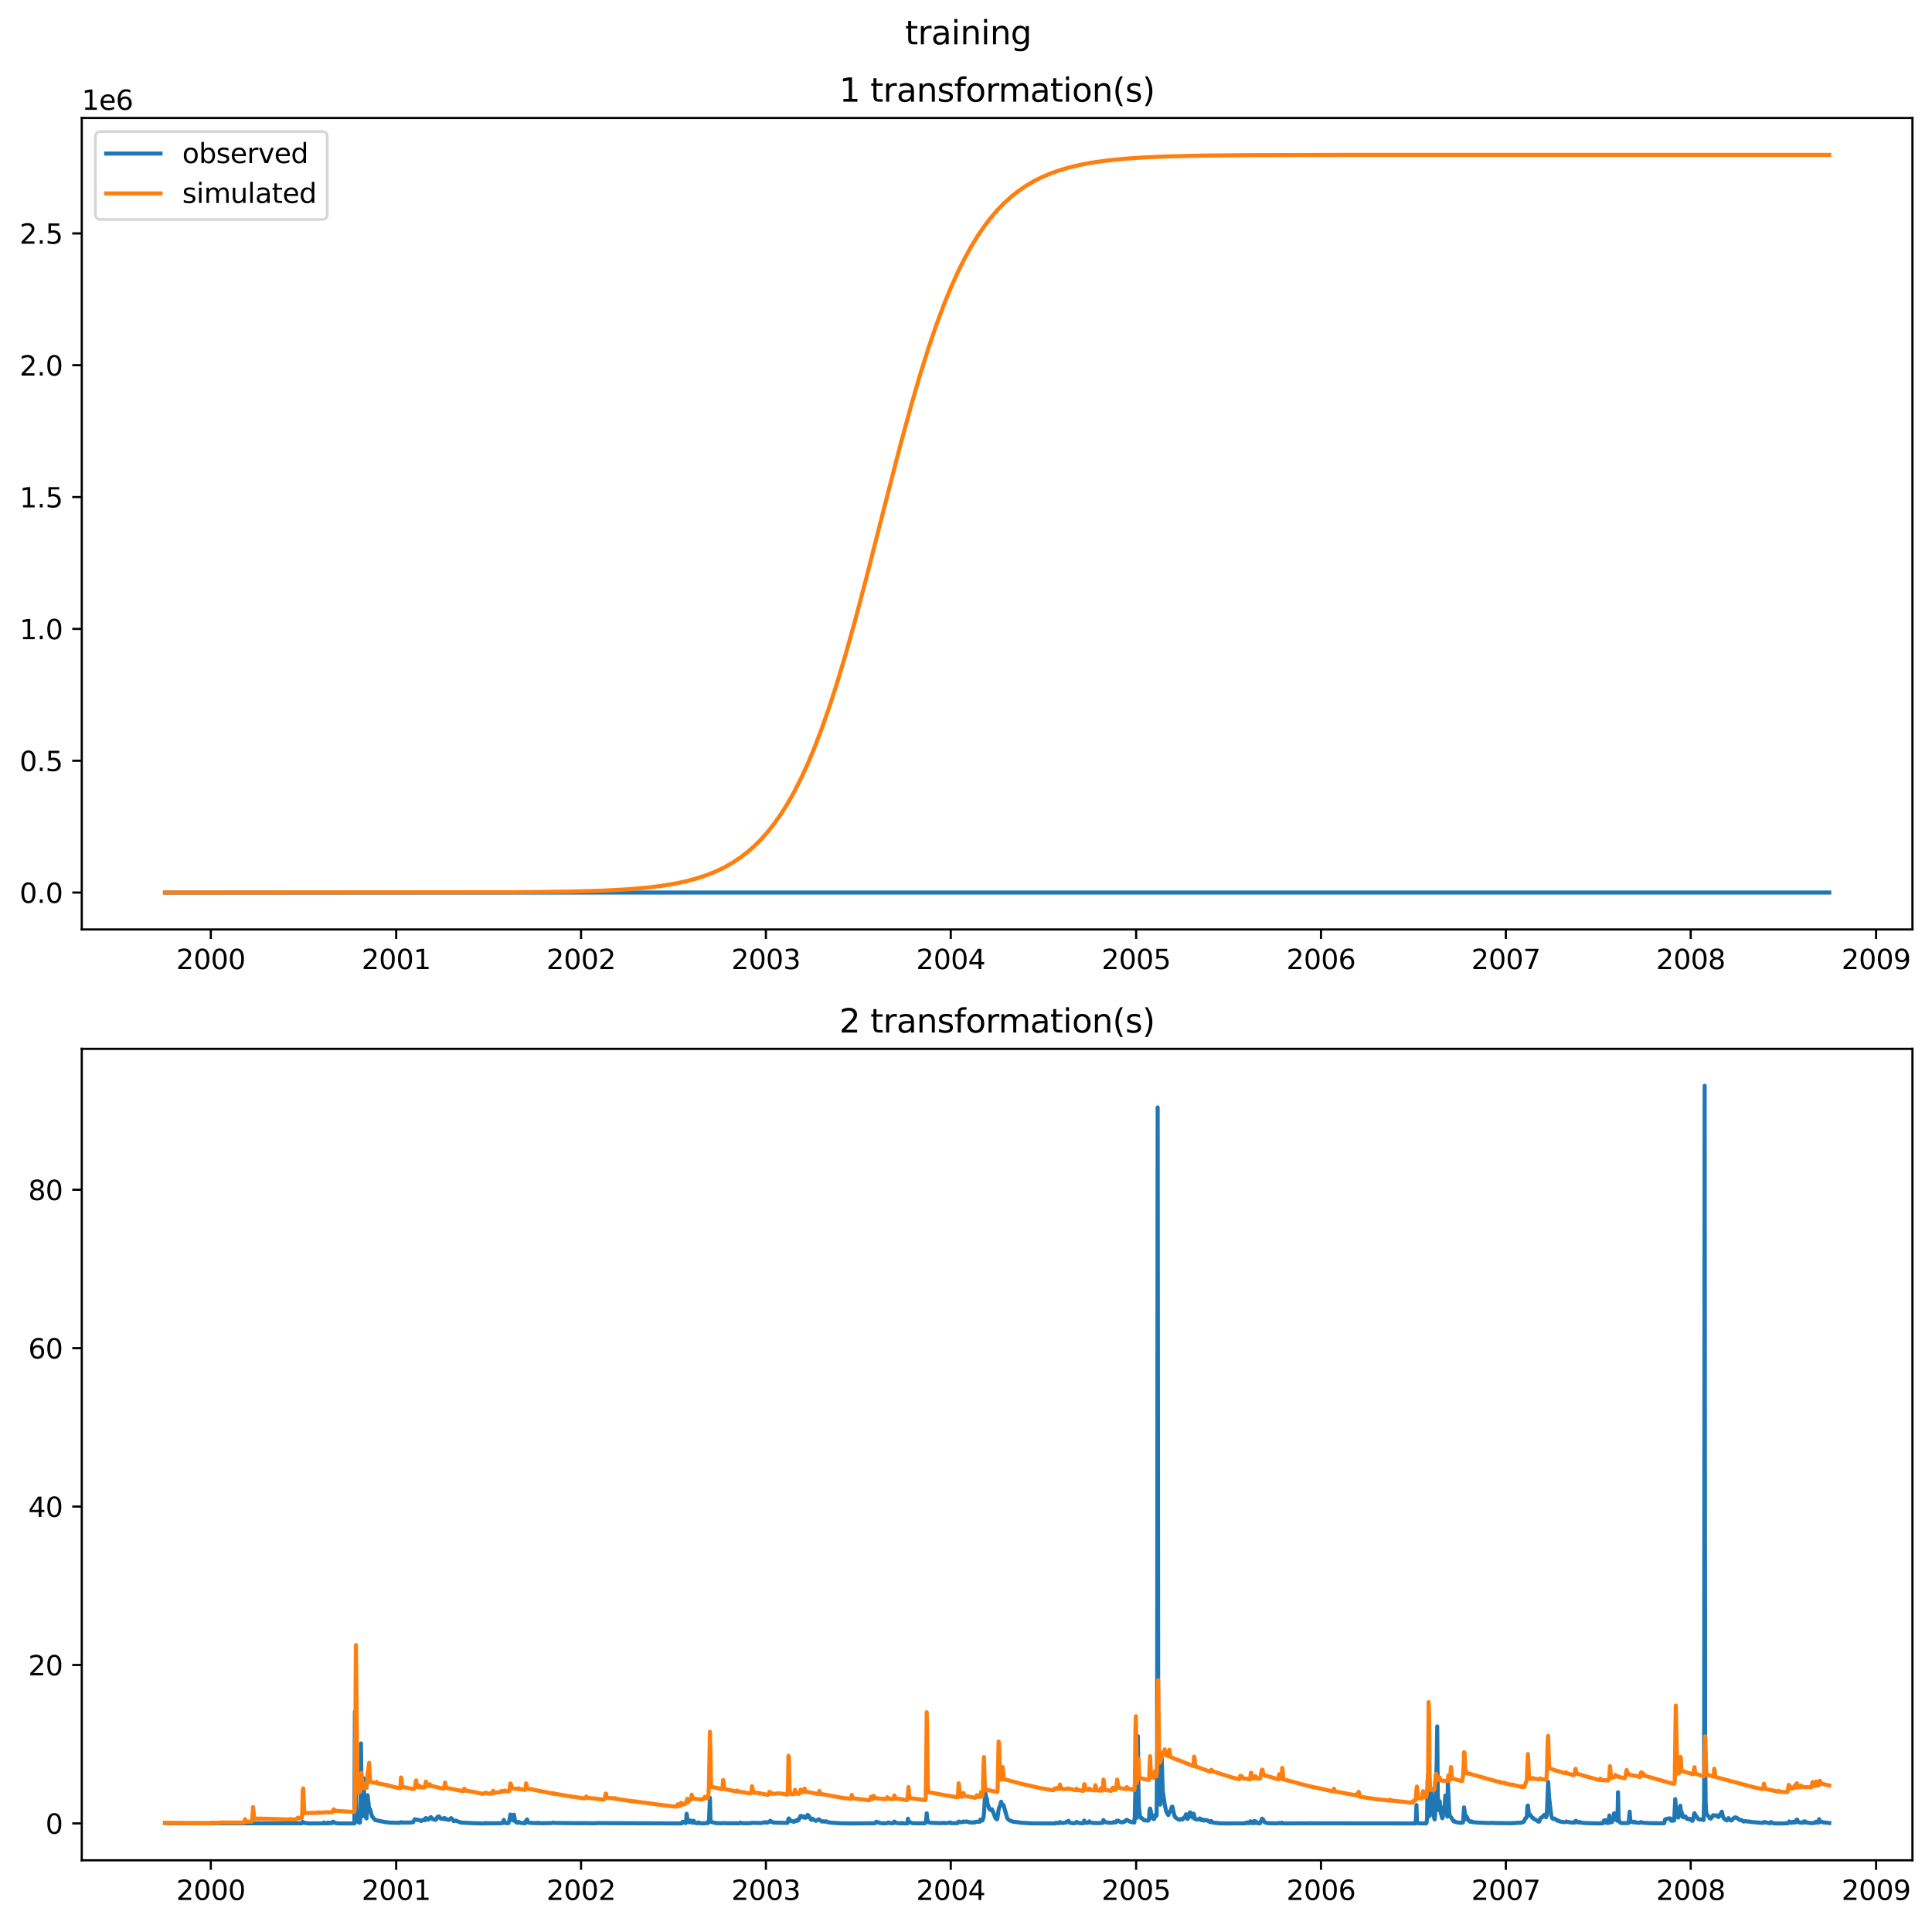 <?xml version="1.0" encoding="utf-8" standalone="no"?>
<!DOCTYPE svg PUBLIC "-//W3C//DTD SVG 1.1//EN"
  "http://www.w3.org/Graphics/SVG/1.1/DTD/svg11.dtd">
<svg xmlns:xlink="http://www.w3.org/1999/xlink" width="711.302pt" height="708.798pt" viewBox="0 0 711.302 708.798" xmlns="http://www.w3.org/2000/svg" version="1.1">
 <defs>
  <style type="text/css">*{stroke-linejoin: round; stroke-linecap: butt}</style>
 </defs>
 <g id="figure_1">
  <g id="patch_1">
   <path d="M 0 708.798 
L 711.302 708.798 
L 711.302 0 
L 0 0 
z
" style="fill: #ffffff"/>
  </g>
  <g id="axes_1">
   <g id="patch_2">
    <path d="M 30.103 342.2 
L 704.102 342.2 
L 704.102 43.44 
L 30.103 43.44 
z
" style="fill: #ffffff"/>
   </g>
   <g id="matplotlib.axis_1">
    <g id="xtick_1">
     <g id="line2d_1">
      <defs>
       <path id="m9ad730b39a" d="M 0 0 
L 0 3.5 
" style="stroke: #000000; stroke-width: 0.8"/>
      </defs>
      <g>
       <use xlink:href="#m9ad730b39a" x="77.615" y="342.2" style="stroke: #000000; stroke-width: 0.8"/>
      </g>
     </g>
     <g id="text_1">
      <!-- 2000 -->
      <g transform="translate(64.89 356.798) scale(0.1 -0.1)">
       <defs>
        <path id="DejaVuSans-32" d="M 1228 531 
L 3431 531 
L 3431 0 
L 469 0 
L 469 531 
Q 828 903 1448 1529 
Q 2069 2156 2228 2338 
Q 2531 2678 2651 2914 
Q 2772 3150 2772 3378 
Q 2772 3750 2511 3984 
Q 2250 4219 1831 4219 
Q 1534 4219 1204 4116 
Q 875 4013 500 3803 
L 500 4441 
Q 881 4594 1212 4672 
Q 1544 4750 1819 4750 
Q 2544 4750 2975 4387 
Q 3406 4025 3406 3419 
Q 3406 3131 3298 2873 
Q 3191 2616 2906 2266 
Q 2828 2175 2409 1742 
Q 1991 1309 1228 531 
z
" transform="scale(0.016)"/>
        <path id="DejaVuSans-30" d="M 2034 4250 
Q 1547 4250 1301 3770 
Q 1056 3291 1056 2328 
Q 1056 1369 1301 889 
Q 1547 409 2034 409 
Q 2525 409 2770 889 
Q 3016 1369 3016 2328 
Q 3016 3291 2770 3770 
Q 2525 4250 2034 4250 
z
M 2034 4750 
Q 2819 4750 3233 4129 
Q 3647 3509 3647 2328 
Q 3647 1150 3233 529 
Q 2819 -91 2034 -91 
Q 1250 -91 836 529 
Q 422 1150 422 2328 
Q 422 3509 836 4129 
Q 1250 4750 2034 4750 
z
" transform="scale(0.016)"/>
       </defs>
       <use xlink:href="#DejaVuSans-32"/>
       <use xlink:href="#DejaVuSans-30" x="63.623"/>
       <use xlink:href="#DejaVuSans-30" x="127.246"/>
       <use xlink:href="#DejaVuSans-30" x="190.869"/>
      </g>
     </g>
    </g>
    <g id="xtick_2">
     <g id="line2d_2">
      <g>
       <use xlink:href="#m9ad730b39a" x="145.861" y="342.2" style="stroke: #000000; stroke-width: 0.8"/>
      </g>
     </g>
     <g id="text_2">
      <!-- 2001 -->
      <g transform="translate(133.136 356.798) scale(0.1 -0.1)">
       <defs>
        <path id="DejaVuSans-31" d="M 794 531 
L 1825 531 
L 1825 4091 
L 703 3866 
L 703 4441 
L 1819 4666 
L 2450 4666 
L 2450 531 
L 3481 531 
L 3481 0 
L 794 0 
L 794 531 
z
" transform="scale(0.016)"/>
       </defs>
       <use xlink:href="#DejaVuSans-32"/>
       <use xlink:href="#DejaVuSans-30" x="63.623"/>
       <use xlink:href="#DejaVuSans-30" x="127.246"/>
       <use xlink:href="#DejaVuSans-31" x="190.869"/>
      </g>
     </g>
    </g>
    <g id="xtick_3">
     <g id="line2d_3">
      <g>
       <use xlink:href="#m9ad730b39a" x="213.921" y="342.2" style="stroke: #000000; stroke-width: 0.8"/>
      </g>
     </g>
     <g id="text_3">
      <!-- 2002 -->
      <g transform="translate(201.196 356.798) scale(0.1 -0.1)">
       <use xlink:href="#DejaVuSans-32"/>
       <use xlink:href="#DejaVuSans-30" x="63.623"/>
       <use xlink:href="#DejaVuSans-30" x="127.246"/>
       <use xlink:href="#DejaVuSans-32" x="190.869"/>
      </g>
     </g>
    </g>
    <g id="xtick_4">
     <g id="line2d_4">
      <g>
       <use xlink:href="#m9ad730b39a" x="281.981" y="342.2" style="stroke: #000000; stroke-width: 0.8"/>
      </g>
     </g>
     <g id="text_4">
      <!-- 2003 -->
      <g transform="translate(269.256 356.798) scale(0.1 -0.1)">
       <defs>
        <path id="DejaVuSans-33" d="M 2597 2516 
Q 3050 2419 3304 2112 
Q 3559 1806 3559 1356 
Q 3559 666 3084 287 
Q 2609 -91 1734 -91 
Q 1441 -91 1130 -33 
Q 819 25 488 141 
L 488 750 
Q 750 597 1062 519 
Q 1375 441 1716 441 
Q 2309 441 2620 675 
Q 2931 909 2931 1356 
Q 2931 1769 2642 2001 
Q 2353 2234 1838 2234 
L 1294 2234 
L 1294 2753 
L 1863 2753 
Q 2328 2753 2575 2939 
Q 2822 3125 2822 3475 
Q 2822 3834 2567 4026 
Q 2313 4219 1838 4219 
Q 1578 4219 1281 4162 
Q 984 4106 628 3988 
L 628 4550 
Q 988 4650 1302 4700 
Q 1616 4750 1894 4750 
Q 2613 4750 3031 4423 
Q 3450 4097 3450 3541 
Q 3450 3153 3228 2886 
Q 3006 2619 2597 2516 
z
" transform="scale(0.016)"/>
       </defs>
       <use xlink:href="#DejaVuSans-32"/>
       <use xlink:href="#DejaVuSans-30" x="63.623"/>
       <use xlink:href="#DejaVuSans-30" x="127.246"/>
       <use xlink:href="#DejaVuSans-33" x="190.869"/>
      </g>
     </g>
    </g>
    <g id="xtick_5">
     <g id="line2d_5">
      <g>
       <use xlink:href="#m9ad730b39a" x="350.041" y="342.2" style="stroke: #000000; stroke-width: 0.8"/>
      </g>
     </g>
     <g id="text_5">
      <!-- 2004 -->
      <g transform="translate(337.316 356.798) scale(0.1 -0.1)">
       <defs>
        <path id="DejaVuSans-34" d="M 2419 4116 
L 825 1625 
L 2419 1625 
L 2419 4116 
z
M 2253 4666 
L 3047 4666 
L 3047 1625 
L 3713 1625 
L 3713 1100 
L 3047 1100 
L 3047 0 
L 2419 0 
L 2419 1100 
L 313 1100 
L 313 1709 
L 2253 4666 
z
" transform="scale(0.016)"/>
       </defs>
       <use xlink:href="#DejaVuSans-32"/>
       <use xlink:href="#DejaVuSans-30" x="63.623"/>
       <use xlink:href="#DejaVuSans-30" x="127.246"/>
       <use xlink:href="#DejaVuSans-34" x="190.869"/>
      </g>
     </g>
    </g>
    <g id="xtick_6">
     <g id="line2d_6">
      <g>
       <use xlink:href="#m9ad730b39a" x="418.287" y="342.2" style="stroke: #000000; stroke-width: 0.8"/>
      </g>
     </g>
     <g id="text_6">
      <!-- 2005 -->
      <g transform="translate(405.562 356.798) scale(0.1 -0.1)">
       <defs>
        <path id="DejaVuSans-35" d="M 691 4666 
L 3169 4666 
L 3169 4134 
L 1269 4134 
L 1269 2991 
Q 1406 3038 1543 3061 
Q 1681 3084 1819 3084 
Q 2600 3084 3056 2656 
Q 3513 2228 3513 1497 
Q 3513 744 3044 326 
Q 2575 -91 1722 -91 
Q 1428 -91 1123 -41 
Q 819 9 494 109 
L 494 744 
Q 775 591 1075 516 
Q 1375 441 1709 441 
Q 2250 441 2565 725 
Q 2881 1009 2881 1497 
Q 2881 1984 2565 2268 
Q 2250 2553 1709 2553 
Q 1456 2553 1204 2497 
Q 953 2441 691 2322 
L 691 4666 
z
" transform="scale(0.016)"/>
       </defs>
       <use xlink:href="#DejaVuSans-32"/>
       <use xlink:href="#DejaVuSans-30" x="63.623"/>
       <use xlink:href="#DejaVuSans-30" x="127.246"/>
       <use xlink:href="#DejaVuSans-35" x="190.869"/>
      </g>
     </g>
    </g>
    <g id="xtick_7">
     <g id="line2d_7">
      <g>
       <use xlink:href="#m9ad730b39a" x="486.347" y="342.2" style="stroke: #000000; stroke-width: 0.8"/>
      </g>
     </g>
     <g id="text_7">
      <!-- 2006 -->
      <g transform="translate(473.622 356.798) scale(0.1 -0.1)">
       <defs>
        <path id="DejaVuSans-36" d="M 2113 2584 
Q 1688 2584 1439 2293 
Q 1191 2003 1191 1497 
Q 1191 994 1439 701 
Q 1688 409 2113 409 
Q 2538 409 2786 701 
Q 3034 994 3034 1497 
Q 3034 2003 2786 2293 
Q 2538 2584 2113 2584 
z
M 3366 4563 
L 3366 3988 
Q 3128 4100 2886 4159 
Q 2644 4219 2406 4219 
Q 1781 4219 1451 3797 
Q 1122 3375 1075 2522 
Q 1259 2794 1537 2939 
Q 1816 3084 2150 3084 
Q 2853 3084 3261 2657 
Q 3669 2231 3669 1497 
Q 3669 778 3244 343 
Q 2819 -91 2113 -91 
Q 1303 -91 875 529 
Q 447 1150 447 2328 
Q 447 3434 972 4092 
Q 1497 4750 2381 4750 
Q 2619 4750 2861 4703 
Q 3103 4656 3366 4563 
z
" transform="scale(0.016)"/>
       </defs>
       <use xlink:href="#DejaVuSans-32"/>
       <use xlink:href="#DejaVuSans-30" x="63.623"/>
       <use xlink:href="#DejaVuSans-30" x="127.246"/>
       <use xlink:href="#DejaVuSans-36" x="190.869"/>
      </g>
     </g>
    </g>
    <g id="xtick_8">
     <g id="line2d_8">
      <g>
       <use xlink:href="#m9ad730b39a" x="554.407" y="342.2" style="stroke: #000000; stroke-width: 0.8"/>
      </g>
     </g>
     <g id="text_8">
      <!-- 2007 -->
      <g transform="translate(541.682 356.798) scale(0.1 -0.1)">
       <defs>
        <path id="DejaVuSans-37" d="M 525 4666 
L 3525 4666 
L 3525 4397 
L 1831 0 
L 1172 0 
L 2766 4134 
L 525 4134 
L 525 4666 
z
" transform="scale(0.016)"/>
       </defs>
       <use xlink:href="#DejaVuSans-32"/>
       <use xlink:href="#DejaVuSans-30" x="63.623"/>
       <use xlink:href="#DejaVuSans-30" x="127.246"/>
       <use xlink:href="#DejaVuSans-37" x="190.869"/>
      </g>
     </g>
    </g>
    <g id="xtick_9">
     <g id="line2d_9">
      <g>
       <use xlink:href="#m9ad730b39a" x="622.467" y="342.2" style="stroke: #000000; stroke-width: 0.8"/>
      </g>
     </g>
     <g id="text_9">
      <!-- 2008 -->
      <g transform="translate(609.742 356.798) scale(0.1 -0.1)">
       <defs>
        <path id="DejaVuSans-38" d="M 2034 2216 
Q 1584 2216 1326 1975 
Q 1069 1734 1069 1313 
Q 1069 891 1326 650 
Q 1584 409 2034 409 
Q 2484 409 2743 651 
Q 3003 894 3003 1313 
Q 3003 1734 2745 1975 
Q 2488 2216 2034 2216 
z
M 1403 2484 
Q 997 2584 770 2862 
Q 544 3141 544 3541 
Q 544 4100 942 4425 
Q 1341 4750 2034 4750 
Q 2731 4750 3128 4425 
Q 3525 4100 3525 3541 
Q 3525 3141 3298 2862 
Q 3072 2584 2669 2484 
Q 3125 2378 3379 2068 
Q 3634 1759 3634 1313 
Q 3634 634 3220 271 
Q 2806 -91 2034 -91 
Q 1263 -91 848 271 
Q 434 634 434 1313 
Q 434 1759 690 2068 
Q 947 2378 1403 2484 
z
M 1172 3481 
Q 1172 3119 1398 2916 
Q 1625 2713 2034 2713 
Q 2441 2713 2670 2916 
Q 2900 3119 2900 3481 
Q 2900 3844 2670 4047 
Q 2441 4250 2034 4250 
Q 1625 4250 1398 4047 
Q 1172 3844 1172 3481 
z
" transform="scale(0.016)"/>
       </defs>
       <use xlink:href="#DejaVuSans-32"/>
       <use xlink:href="#DejaVuSans-30" x="63.623"/>
       <use xlink:href="#DejaVuSans-30" x="127.246"/>
       <use xlink:href="#DejaVuSans-38" x="190.869"/>
      </g>
     </g>
    </g>
    <g id="xtick_10">
     <g id="line2d_10">
      <g>
       <use xlink:href="#m9ad730b39a" x="690.714" y="342.2" style="stroke: #000000; stroke-width: 0.8"/>
      </g>
     </g>
     <g id="text_10">
      <!-- 2009 -->
      <g transform="translate(677.989 356.798) scale(0.1 -0.1)">
       <defs>
        <path id="DejaVuSans-39" d="M 703 97 
L 703 672 
Q 941 559 1184 500 
Q 1428 441 1663 441 
Q 2288 441 2617 861 
Q 2947 1281 2994 2138 
Q 2813 1869 2534 1725 
Q 2256 1581 1919 1581 
Q 1219 1581 811 2004 
Q 403 2428 403 3163 
Q 403 3881 828 4315 
Q 1253 4750 1959 4750 
Q 2769 4750 3195 4129 
Q 3622 3509 3622 2328 
Q 3622 1225 3098 567 
Q 2575 -91 1691 -91 
Q 1453 -91 1209 -44 
Q 966 3 703 97 
z
M 1959 2075 
Q 2384 2075 2632 2365 
Q 2881 2656 2881 3163 
Q 2881 3666 2632 3958 
Q 2384 4250 1959 4250 
Q 1534 4250 1286 3958 
Q 1038 3666 1038 3163 
Q 1038 2656 1286 2365 
Q 1534 2075 1959 2075 
z
" transform="scale(0.016)"/>
       </defs>
       <use xlink:href="#DejaVuSans-32"/>
       <use xlink:href="#DejaVuSans-30" x="63.623"/>
       <use xlink:href="#DejaVuSans-30" x="127.246"/>
       <use xlink:href="#DejaVuSans-39" x="190.869"/>
      </g>
     </g>
    </g>
   </g>
   <g id="matplotlib.axis_2">
    <g id="ytick_1">
     <g id="line2d_11">
      <defs>
       <path id="ma0433f045e" d="M 0 0 
L -3.5 0 
" style="stroke: #000000; stroke-width: 0.8"/>
      </defs>
      <g>
       <use xlink:href="#ma0433f045e" x="30.103" y="328.62" style="stroke: #000000; stroke-width: 0.8"/>
      </g>
     </g>
     <g id="text_11">
      <!-- 0.0 -->
      <g transform="translate(7.2 332.419) scale(0.1 -0.1)">
       <defs>
        <path id="DejaVuSans-2e" d="M 684 794 
L 1344 794 
L 1344 0 
L 684 0 
L 684 794 
z
" transform="scale(0.016)"/>
       </defs>
       <use xlink:href="#DejaVuSans-30"/>
       <use xlink:href="#DejaVuSans-2e" x="63.623"/>
       <use xlink:href="#DejaVuSans-30" x="95.41"/>
      </g>
     </g>
    </g>
    <g id="ytick_2">
     <g id="line2d_12">
      <g>
       <use xlink:href="#ma0433f045e" x="30.103" y="280.083" style="stroke: #000000; stroke-width: 0.8"/>
      </g>
     </g>
     <g id="text_12">
      <!-- 0.5 -->
      <g transform="translate(7.2 283.882) scale(0.1 -0.1)">
       <use xlink:href="#DejaVuSans-30"/>
       <use xlink:href="#DejaVuSans-2e" x="63.623"/>
       <use xlink:href="#DejaVuSans-35" x="95.41"/>
      </g>
     </g>
    </g>
    <g id="ytick_3">
     <g id="line2d_13">
      <g>
       <use xlink:href="#ma0433f045e" x="30.103" y="231.545" style="stroke: #000000; stroke-width: 0.8"/>
      </g>
     </g>
     <g id="text_13">
      <!-- 1.0 -->
      <g transform="translate(7.2 235.345) scale(0.1 -0.1)">
       <use xlink:href="#DejaVuSans-31"/>
       <use xlink:href="#DejaVuSans-2e" x="63.623"/>
       <use xlink:href="#DejaVuSans-30" x="95.41"/>
      </g>
     </g>
    </g>
    <g id="ytick_4">
     <g id="line2d_14">
      <g>
       <use xlink:href="#ma0433f045e" x="30.103" y="183.008" style="stroke: #000000; stroke-width: 0.8"/>
      </g>
     </g>
     <g id="text_14">
      <!-- 1.5 -->
      <g transform="translate(7.2 186.807) scale(0.1 -0.1)">
       <use xlink:href="#DejaVuSans-31"/>
       <use xlink:href="#DejaVuSans-2e" x="63.623"/>
       <use xlink:href="#DejaVuSans-35" x="95.41"/>
      </g>
     </g>
    </g>
    <g id="ytick_5">
     <g id="line2d_15">
      <g>
       <use xlink:href="#ma0433f045e" x="30.103" y="134.471" style="stroke: #000000; stroke-width: 0.8"/>
      </g>
     </g>
     <g id="text_15">
      <!-- 2.0 -->
      <g transform="translate(7.2 138.27) scale(0.1 -0.1)">
       <use xlink:href="#DejaVuSans-32"/>
       <use xlink:href="#DejaVuSans-2e" x="63.623"/>
       <use xlink:href="#DejaVuSans-30" x="95.41"/>
      </g>
     </g>
    </g>
    <g id="ytick_6">
     <g id="line2d_16">
      <g>
       <use xlink:href="#ma0433f045e" x="30.103" y="85.934" style="stroke: #000000; stroke-width: 0.8"/>
      </g>
     </g>
     <g id="text_16">
      <!-- 2.5 -->
      <g transform="translate(7.2 89.733) scale(0.1 -0.1)">
       <use xlink:href="#DejaVuSans-32"/>
       <use xlink:href="#DejaVuSans-2e" x="63.623"/>
       <use xlink:href="#DejaVuSans-35" x="95.41"/>
      </g>
     </g>
    </g>
    <g id="text_17">
     <!-- 1e6 -->
     <g transform="translate(30.103 40.44) scale(0.1 -0.1)">
      <defs>
       <path id="DejaVuSans-65" d="M 3597 1894 
L 3597 1613 
L 953 1613 
Q 991 1019 1311 708 
Q 1631 397 2203 397 
Q 2534 397 2845 478 
Q 3156 559 3463 722 
L 3463 178 
Q 3153 47 2828 -22 
Q 2503 -91 2169 -91 
Q 1331 -91 842 396 
Q 353 884 353 1716 
Q 353 2575 817 3079 
Q 1281 3584 2069 3584 
Q 2775 3584 3186 3129 
Q 3597 2675 3597 1894 
z
M 3022 2063 
Q 3016 2534 2758 2815 
Q 2500 3097 2075 3097 
Q 1594 3097 1305 2825 
Q 1016 2553 972 2059 
L 3022 2063 
z
" transform="scale(0.016)"/>
      </defs>
      <use xlink:href="#DejaVuSans-31"/>
      <use xlink:href="#DejaVuSans-65" x="63.623"/>
      <use xlink:href="#DejaVuSans-36" x="125.146"/>
     </g>
    </g>
   </g>
   <g id="line2d_17">
    <path d="M 60.739 328.62 
L 673.466 328.62 
L 673.466 328.62 
" clip-path="url(#paccd7d0e3b)" style="fill: none; stroke: #1f77b4; stroke-width: 1.5; stroke-linecap: square"/>
   </g>
   <g id="line2d_18">
    <path d="M 60.739 328.62 
L 190.147 328.509 
L 209.726 328.273 
L 221.846 327.917 
L 230.61 327.451 
L 237.695 326.857 
L 243.476 326.158 
L 248.51 325.329 
L 252.986 324.364 
L 256.901 323.294 
L 260.444 322.103 
L 263.801 320.736 
L 266.784 319.291 
L 269.768 317.591 
L 272.565 315.732 
L 275.175 313.731 
L 277.786 311.44 
L 280.21 309.023 
L 282.634 306.294 
L 285.058 303.224 
L 287.482 299.781 
L 289.906 295.934 
L 292.33 291.65 
L 294.754 286.904 
L 297.178 281.67 
L 299.789 275.467 
L 302.399 268.664 
L 305.196 260.706 
L 307.993 252.075 
L 311.163 241.527 
L 314.706 228.893 
L 318.808 213.392 
L 325.707 186.265 
L 331.674 163.142 
L 335.59 148.811 
L 338.946 137.329 
L 341.93 127.858 
L 344.727 119.663 
L 347.524 112.156 
L 350.134 105.774 
L 352.745 99.983 
L 355.169 95.119 
L 357.593 90.724 
L 360.017 86.771 
L 362.441 83.231 
L 364.865 80.072 
L 367.289 77.262 
L 369.713 74.771 
L 372.324 72.408 
L 374.934 70.344 
L 377.731 68.425 
L 380.528 66.771 
L 383.512 65.263 
L 386.682 63.908 
L 390.038 62.711 
L 393.767 61.618 
L 397.869 60.654 
L 402.531 59.799 
L 407.752 59.076 
L 413.906 58.46 
L 421.178 57.965 
L 430.315 57.576 
L 442.248 57.298 
L 460.336 57.117 
L 492.781 57.035 
L 642.513 57.021 
L 673.466 57.021 
L 673.466 57.021 
" clip-path="url(#paccd7d0e3b)" style="fill: none; stroke: #ff7f0e; stroke-width: 1.5; stroke-linecap: square"/>
   </g>
   <g id="patch_3">
    <path d="M 30.103 342.2 
L 30.103 43.44 
" style="fill: none; stroke: #000000; stroke-width: 0.8; stroke-linejoin: miter; stroke-linecap: square"/>
   </g>
   <g id="patch_4">
    <path d="M 704.102 342.2 
L 704.102 43.44 
" style="fill: none; stroke: #000000; stroke-width: 0.8; stroke-linejoin: miter; stroke-linecap: square"/>
   </g>
   <g id="patch_5">
    <path d="M 30.103 342.2 
L 704.102 342.2 
" style="fill: none; stroke: #000000; stroke-width: 0.8; stroke-linejoin: miter; stroke-linecap: square"/>
   </g>
   <g id="patch_6">
    <path d="M 30.103 43.44 
L 704.102 43.44 
" style="fill: none; stroke: #000000; stroke-width: 0.8; stroke-linejoin: miter; stroke-linecap: square"/>
   </g>
   <g id="text_18">
    <!-- 1 transformation(s) -->
    <g transform="translate(308.988 37.44) scale(0.12 -0.12)">
     <defs>
      <path id="DejaVuSans-20" transform="scale(0.016)"/>
      <path id="DejaVuSans-74" d="M 1172 4494 
L 1172 3500 
L 2356 3500 
L 2356 3053 
L 1172 3053 
L 1172 1153 
Q 1172 725 1289 603 
Q 1406 481 1766 481 
L 2356 481 
L 2356 0 
L 1766 0 
Q 1100 0 847 248 
Q 594 497 594 1153 
L 594 3053 
L 172 3053 
L 172 3500 
L 594 3500 
L 594 4494 
L 1172 4494 
z
" transform="scale(0.016)"/>
      <path id="DejaVuSans-72" d="M 2631 2963 
Q 2534 3019 2420 3045 
Q 2306 3072 2169 3072 
Q 1681 3072 1420 2755 
Q 1159 2438 1159 1844 
L 1159 0 
L 581 0 
L 581 3500 
L 1159 3500 
L 1159 2956 
Q 1341 3275 1631 3429 
Q 1922 3584 2338 3584 
Q 2397 3584 2469 3576 
Q 2541 3569 2628 3553 
L 2631 2963 
z
" transform="scale(0.016)"/>
      <path id="DejaVuSans-61" d="M 2194 1759 
Q 1497 1759 1228 1600 
Q 959 1441 959 1056 
Q 959 750 1161 570 
Q 1363 391 1709 391 
Q 2188 391 2477 730 
Q 2766 1069 2766 1631 
L 2766 1759 
L 2194 1759 
z
M 3341 1997 
L 3341 0 
L 2766 0 
L 2766 531 
Q 2569 213 2275 61 
Q 1981 -91 1556 -91 
Q 1019 -91 701 211 
Q 384 513 384 1019 
Q 384 1609 779 1909 
Q 1175 2209 1959 2209 
L 2766 2209 
L 2766 2266 
Q 2766 2663 2505 2880 
Q 2244 3097 1772 3097 
Q 1472 3097 1187 3025 
Q 903 2953 641 2809 
L 641 3341 
Q 956 3463 1253 3523 
Q 1550 3584 1831 3584 
Q 2591 3584 2966 3190 
Q 3341 2797 3341 1997 
z
" transform="scale(0.016)"/>
      <path id="DejaVuSans-6e" d="M 3513 2113 
L 3513 0 
L 2938 0 
L 2938 2094 
Q 2938 2591 2744 2837 
Q 2550 3084 2163 3084 
Q 1697 3084 1428 2787 
Q 1159 2491 1159 1978 
L 1159 0 
L 581 0 
L 581 3500 
L 1159 3500 
L 1159 2956 
Q 1366 3272 1645 3428 
Q 1925 3584 2291 3584 
Q 2894 3584 3203 3211 
Q 3513 2838 3513 2113 
z
" transform="scale(0.016)"/>
      <path id="DejaVuSans-73" d="M 2834 3397 
L 2834 2853 
Q 2591 2978 2328 3040 
Q 2066 3103 1784 3103 
Q 1356 3103 1142 2972 
Q 928 2841 928 2578 
Q 928 2378 1081 2264 
Q 1234 2150 1697 2047 
L 1894 2003 
Q 2506 1872 2764 1633 
Q 3022 1394 3022 966 
Q 3022 478 2636 193 
Q 2250 -91 1575 -91 
Q 1294 -91 989 -36 
Q 684 19 347 128 
L 347 722 
Q 666 556 975 473 
Q 1284 391 1588 391 
Q 1994 391 2212 530 
Q 2431 669 2431 922 
Q 2431 1156 2273 1281 
Q 2116 1406 1581 1522 
L 1381 1569 
Q 847 1681 609 1914 
Q 372 2147 372 2553 
Q 372 3047 722 3315 
Q 1072 3584 1716 3584 
Q 2034 3584 2315 3537 
Q 2597 3491 2834 3397 
z
" transform="scale(0.016)"/>
      <path id="DejaVuSans-66" d="M 2375 4863 
L 2375 4384 
L 1825 4384 
Q 1516 4384 1395 4259 
Q 1275 4134 1275 3809 
L 1275 3500 
L 2222 3500 
L 2222 3053 
L 1275 3053 
L 1275 0 
L 697 0 
L 697 3053 
L 147 3053 
L 147 3500 
L 697 3500 
L 697 3744 
Q 697 4328 969 4595 
Q 1241 4863 1831 4863 
L 2375 4863 
z
" transform="scale(0.016)"/>
      <path id="DejaVuSans-6f" d="M 1959 3097 
Q 1497 3097 1228 2736 
Q 959 2375 959 1747 
Q 959 1119 1226 758 
Q 1494 397 1959 397 
Q 2419 397 2687 759 
Q 2956 1122 2956 1747 
Q 2956 2369 2687 2733 
Q 2419 3097 1959 3097 
z
M 1959 3584 
Q 2709 3584 3137 3096 
Q 3566 2609 3566 1747 
Q 3566 888 3137 398 
Q 2709 -91 1959 -91 
Q 1206 -91 779 398 
Q 353 888 353 1747 
Q 353 2609 779 3096 
Q 1206 3584 1959 3584 
z
" transform="scale(0.016)"/>
      <path id="DejaVuSans-6d" d="M 3328 2828 
Q 3544 3216 3844 3400 
Q 4144 3584 4550 3584 
Q 5097 3584 5394 3201 
Q 5691 2819 5691 2113 
L 5691 0 
L 5113 0 
L 5113 2094 
Q 5113 2597 4934 2840 
Q 4756 3084 4391 3084 
Q 3944 3084 3684 2787 
Q 3425 2491 3425 1978 
L 3425 0 
L 2847 0 
L 2847 2094 
Q 2847 2600 2669 2842 
Q 2491 3084 2119 3084 
Q 1678 3084 1418 2786 
Q 1159 2488 1159 1978 
L 1159 0 
L 581 0 
L 581 3500 
L 1159 3500 
L 1159 2956 
Q 1356 3278 1631 3431 
Q 1906 3584 2284 3584 
Q 2666 3584 2933 3390 
Q 3200 3197 3328 2828 
z
" transform="scale(0.016)"/>
      <path id="DejaVuSans-69" d="M 603 3500 
L 1178 3500 
L 1178 0 
L 603 0 
L 603 3500 
z
M 603 4863 
L 1178 4863 
L 1178 4134 
L 603 4134 
L 603 4863 
z
" transform="scale(0.016)"/>
      <path id="DejaVuSans-28" d="M 1984 4856 
Q 1566 4138 1362 3434 
Q 1159 2731 1159 2009 
Q 1159 1288 1364 580 
Q 1569 -128 1984 -844 
L 1484 -844 
Q 1016 -109 783 600 
Q 550 1309 550 2009 
Q 550 2706 781 3412 
Q 1013 4119 1484 4856 
L 1984 4856 
z
" transform="scale(0.016)"/>
      <path id="DejaVuSans-29" d="M 513 4856 
L 1013 4856 
Q 1481 4119 1714 3412 
Q 1947 2706 1947 2009 
Q 1947 1309 1714 600 
Q 1481 -109 1013 -844 
L 513 -844 
Q 928 -128 1133 580 
Q 1338 1288 1338 2009 
Q 1338 2731 1133 3434 
Q 928 4138 513 4856 
z
" transform="scale(0.016)"/>
     </defs>
     <use xlink:href="#DejaVuSans-31"/>
     <use xlink:href="#DejaVuSans-20" x="63.623"/>
     <use xlink:href="#DejaVuSans-74" x="95.41"/>
     <use xlink:href="#DejaVuSans-72" x="134.619"/>
     <use xlink:href="#DejaVuSans-61" x="175.732"/>
     <use xlink:href="#DejaVuSans-6e" x="237.012"/>
     <use xlink:href="#DejaVuSans-73" x="300.391"/>
     <use xlink:href="#DejaVuSans-66" x="352.49"/>
     <use xlink:href="#DejaVuSans-6f" x="387.695"/>
     <use xlink:href="#DejaVuSans-72" x="448.877"/>
     <use xlink:href="#DejaVuSans-6d" x="488.24"/>
     <use xlink:href="#DejaVuSans-61" x="585.652"/>
     <use xlink:href="#DejaVuSans-74" x="646.932"/>
     <use xlink:href="#DejaVuSans-69" x="686.141"/>
     <use xlink:href="#DejaVuSans-6f" x="713.924"/>
     <use xlink:href="#DejaVuSans-6e" x="775.105"/>
     <use xlink:href="#DejaVuSans-28" x="838.484"/>
     <use xlink:href="#DejaVuSans-73" x="877.498"/>
     <use xlink:href="#DejaVuSans-29" x="929.598"/>
    </g>
   </g>
   <g id="legend_1">
    <g id="patch_7">
     <path d="M 37.103 80.796 
L 118.497 80.796 
Q 120.497 80.796 120.497 78.796 
L 120.497 50.44 
Q 120.497 48.44 118.497 48.44 
L 37.103 48.44 
Q 35.103 48.44 35.103 50.44 
L 35.103 78.796 
Q 35.103 80.796 37.103 80.796 
z
" style="fill: #ffffff; opacity: 0.8; stroke: #cccccc; stroke-linejoin: miter"/>
    </g>
    <g id="line2d_19">
     <path d="M 39.103 56.538 
L 49.103 56.538 
L 59.103 56.538 
" style="fill: none; stroke: #1f77b4; stroke-width: 1.5; stroke-linecap: square"/>
    </g>
    <g id="text_19">
     <!-- observed -->
     <g transform="translate(67.103 60.038) scale(0.1 -0.1)">
      <defs>
       <path id="DejaVuSans-62" d="M 3116 1747 
Q 3116 2381 2855 2742 
Q 2594 3103 2138 3103 
Q 1681 3103 1420 2742 
Q 1159 2381 1159 1747 
Q 1159 1113 1420 752 
Q 1681 391 2138 391 
Q 2594 391 2855 752 
Q 3116 1113 3116 1747 
z
M 1159 2969 
Q 1341 3281 1617 3432 
Q 1894 3584 2278 3584 
Q 2916 3584 3314 3078 
Q 3713 2572 3713 1747 
Q 3713 922 3314 415 
Q 2916 -91 2278 -91 
Q 1894 -91 1617 61 
Q 1341 213 1159 525 
L 1159 0 
L 581 0 
L 581 4863 
L 1159 4863 
L 1159 2969 
z
" transform="scale(0.016)"/>
       <path id="DejaVuSans-76" d="M 191 3500 
L 800 3500 
L 1894 563 
L 2988 3500 
L 3597 3500 
L 2284 0 
L 1503 0 
L 191 3500 
z
" transform="scale(0.016)"/>
       <path id="DejaVuSans-64" d="M 2906 2969 
L 2906 4863 
L 3481 4863 
L 3481 0 
L 2906 0 
L 2906 525 
Q 2725 213 2448 61 
Q 2172 -91 1784 -91 
Q 1150 -91 751 415 
Q 353 922 353 1747 
Q 353 2572 751 3078 
Q 1150 3584 1784 3584 
Q 2172 3584 2448 3432 
Q 2725 3281 2906 2969 
z
M 947 1747 
Q 947 1113 1208 752 
Q 1469 391 1925 391 
Q 2381 391 2643 752 
Q 2906 1113 2906 1747 
Q 2906 2381 2643 2742 
Q 2381 3103 1925 3103 
Q 1469 3103 1208 2742 
Q 947 2381 947 1747 
z
" transform="scale(0.016)"/>
      </defs>
      <use xlink:href="#DejaVuSans-6f"/>
      <use xlink:href="#DejaVuSans-62" x="61.182"/>
      <use xlink:href="#DejaVuSans-73" x="124.658"/>
      <use xlink:href="#DejaVuSans-65" x="176.758"/>
      <use xlink:href="#DejaVuSans-72" x="238.281"/>
      <use xlink:href="#DejaVuSans-76" x="279.395"/>
      <use xlink:href="#DejaVuSans-65" x="338.574"/>
      <use xlink:href="#DejaVuSans-64" x="400.098"/>
     </g>
    </g>
    <g id="line2d_20">
     <path d="M 39.103 71.217 
L 49.103 71.217 
L 59.103 71.217 
" style="fill: none; stroke: #ff7f0e; stroke-width: 1.5; stroke-linecap: square"/>
    </g>
    <g id="text_20">
     <!-- simulated -->
     <g transform="translate(67.103 74.717) scale(0.1 -0.1)">
      <defs>
       <path id="DejaVuSans-75" d="M 544 1381 
L 544 3500 
L 1119 3500 
L 1119 1403 
Q 1119 906 1312 657 
Q 1506 409 1894 409 
Q 2359 409 2629 706 
Q 2900 1003 2900 1516 
L 2900 3500 
L 3475 3500 
L 3475 0 
L 2900 0 
L 2900 538 
Q 2691 219 2414 64 
Q 2138 -91 1772 -91 
Q 1169 -91 856 284 
Q 544 659 544 1381 
z
M 1991 3584 
L 1991 3584 
z
" transform="scale(0.016)"/>
       <path id="DejaVuSans-6c" d="M 603 4863 
L 1178 4863 
L 1178 0 
L 603 0 
L 603 4863 
z
" transform="scale(0.016)"/>
      </defs>
      <use xlink:href="#DejaVuSans-73"/>
      <use xlink:href="#DejaVuSans-69" x="52.1"/>
      <use xlink:href="#DejaVuSans-6d" x="79.883"/>
      <use xlink:href="#DejaVuSans-75" x="177.295"/>
      <use xlink:href="#DejaVuSans-6c" x="240.674"/>
      <use xlink:href="#DejaVuSans-61" x="268.457"/>
      <use xlink:href="#DejaVuSans-74" x="329.736"/>
      <use xlink:href="#DejaVuSans-65" x="368.945"/>
      <use xlink:href="#DejaVuSans-64" x="430.469"/>
     </g>
    </g>
   </g>
  </g>
  <g id="axes_2">
   <g id="patch_8">
    <path d="M 30.103 684.92 
L 704.102 684.92 
L 704.102 386.16 
L 30.103 386.16 
z
" style="fill: #ffffff"/>
   </g>
   <g id="matplotlib.axis_3">
    <g id="xtick_11">
     <g id="line2d_21">
      <g>
       <use xlink:href="#m9ad730b39a" x="77.615" y="684.92" style="stroke: #000000; stroke-width: 0.8"/>
      </g>
     </g>
     <g id="text_21">
      <!-- 2000 -->
      <g transform="translate(64.89 699.518) scale(0.1 -0.1)">
       <use xlink:href="#DejaVuSans-32"/>
       <use xlink:href="#DejaVuSans-30" x="63.623"/>
       <use xlink:href="#DejaVuSans-30" x="127.246"/>
       <use xlink:href="#DejaVuSans-30" x="190.869"/>
      </g>
     </g>
    </g>
    <g id="xtick_12">
     <g id="line2d_22">
      <g>
       <use xlink:href="#m9ad730b39a" x="145.861" y="684.92" style="stroke: #000000; stroke-width: 0.8"/>
      </g>
     </g>
     <g id="text_22">
      <!-- 2001 -->
      <g transform="translate(133.136 699.518) scale(0.1 -0.1)">
       <use xlink:href="#DejaVuSans-32"/>
       <use xlink:href="#DejaVuSans-30" x="63.623"/>
       <use xlink:href="#DejaVuSans-30" x="127.246"/>
       <use xlink:href="#DejaVuSans-31" x="190.869"/>
      </g>
     </g>
    </g>
    <g id="xtick_13">
     <g id="line2d_23">
      <g>
       <use xlink:href="#m9ad730b39a" x="213.921" y="684.92" style="stroke: #000000; stroke-width: 0.8"/>
      </g>
     </g>
     <g id="text_23">
      <!-- 2002 -->
      <g transform="translate(201.196 699.518) scale(0.1 -0.1)">
       <use xlink:href="#DejaVuSans-32"/>
       <use xlink:href="#DejaVuSans-30" x="63.623"/>
       <use xlink:href="#DejaVuSans-30" x="127.246"/>
       <use xlink:href="#DejaVuSans-32" x="190.869"/>
      </g>
     </g>
    </g>
    <g id="xtick_14">
     <g id="line2d_24">
      <g>
       <use xlink:href="#m9ad730b39a" x="281.981" y="684.92" style="stroke: #000000; stroke-width: 0.8"/>
      </g>
     </g>
     <g id="text_24">
      <!-- 2003 -->
      <g transform="translate(269.256 699.518) scale(0.1 -0.1)">
       <use xlink:href="#DejaVuSans-32"/>
       <use xlink:href="#DejaVuSans-30" x="63.623"/>
       <use xlink:href="#DejaVuSans-30" x="127.246"/>
       <use xlink:href="#DejaVuSans-33" x="190.869"/>
      </g>
     </g>
    </g>
    <g id="xtick_15">
     <g id="line2d_25">
      <g>
       <use xlink:href="#m9ad730b39a" x="350.041" y="684.92" style="stroke: #000000; stroke-width: 0.8"/>
      </g>
     </g>
     <g id="text_25">
      <!-- 2004 -->
      <g transform="translate(337.316 699.518) scale(0.1 -0.1)">
       <use xlink:href="#DejaVuSans-32"/>
       <use xlink:href="#DejaVuSans-30" x="63.623"/>
       <use xlink:href="#DejaVuSans-30" x="127.246"/>
       <use xlink:href="#DejaVuSans-34" x="190.869"/>
      </g>
     </g>
    </g>
    <g id="xtick_16">
     <g id="line2d_26">
      <g>
       <use xlink:href="#m9ad730b39a" x="418.287" y="684.92" style="stroke: #000000; stroke-width: 0.8"/>
      </g>
     </g>
     <g id="text_26">
      <!-- 2005 -->
      <g transform="translate(405.562 699.518) scale(0.1 -0.1)">
       <use xlink:href="#DejaVuSans-32"/>
       <use xlink:href="#DejaVuSans-30" x="63.623"/>
       <use xlink:href="#DejaVuSans-30" x="127.246"/>
       <use xlink:href="#DejaVuSans-35" x="190.869"/>
      </g>
     </g>
    </g>
    <g id="xtick_17">
     <g id="line2d_27">
      <g>
       <use xlink:href="#m9ad730b39a" x="486.347" y="684.92" style="stroke: #000000; stroke-width: 0.8"/>
      </g>
     </g>
     <g id="text_27">
      <!-- 2006 -->
      <g transform="translate(473.622 699.518) scale(0.1 -0.1)">
       <use xlink:href="#DejaVuSans-32"/>
       <use xlink:href="#DejaVuSans-30" x="63.623"/>
       <use xlink:href="#DejaVuSans-30" x="127.246"/>
       <use xlink:href="#DejaVuSans-36" x="190.869"/>
      </g>
     </g>
    </g>
    <g id="xtick_18">
     <g id="line2d_28">
      <g>
       <use xlink:href="#m9ad730b39a" x="554.407" y="684.92" style="stroke: #000000; stroke-width: 0.8"/>
      </g>
     </g>
     <g id="text_28">
      <!-- 2007 -->
      <g transform="translate(541.682 699.518) scale(0.1 -0.1)">
       <use xlink:href="#DejaVuSans-32"/>
       <use xlink:href="#DejaVuSans-30" x="63.623"/>
       <use xlink:href="#DejaVuSans-30" x="127.246"/>
       <use xlink:href="#DejaVuSans-37" x="190.869"/>
      </g>
     </g>
    </g>
    <g id="xtick_19">
     <g id="line2d_29">
      <g>
       <use xlink:href="#m9ad730b39a" x="622.467" y="684.92" style="stroke: #000000; stroke-width: 0.8"/>
      </g>
     </g>
     <g id="text_29">
      <!-- 2008 -->
      <g transform="translate(609.742 699.518) scale(0.1 -0.1)">
       <use xlink:href="#DejaVuSans-32"/>
       <use xlink:href="#DejaVuSans-30" x="63.623"/>
       <use xlink:href="#DejaVuSans-30" x="127.246"/>
       <use xlink:href="#DejaVuSans-38" x="190.869"/>
      </g>
     </g>
    </g>
    <g id="xtick_20">
     <g id="line2d_30">
      <g>
       <use xlink:href="#m9ad730b39a" x="690.714" y="684.92" style="stroke: #000000; stroke-width: 0.8"/>
      </g>
     </g>
     <g id="text_30">
      <!-- 2009 -->
      <g transform="translate(677.989 699.518) scale(0.1 -0.1)">
       <use xlink:href="#DejaVuSans-32"/>
       <use xlink:href="#DejaVuSans-30" x="63.623"/>
       <use xlink:href="#DejaVuSans-30" x="127.246"/>
       <use xlink:href="#DejaVuSans-39" x="190.869"/>
      </g>
     </g>
    </g>
   </g>
   <g id="matplotlib.axis_4">
    <g id="ytick_7">
     <g id="line2d_31">
      <g>
       <use xlink:href="#ma0433f045e" x="30.103" y="671.34" style="stroke: #000000; stroke-width: 0.8"/>
      </g>
     </g>
     <g id="text_31">
      <!-- 0 -->
      <g transform="translate(16.741 675.139) scale(0.1 -0.1)">
       <use xlink:href="#DejaVuSans-30"/>
      </g>
     </g>
    </g>
    <g id="ytick_8">
     <g id="line2d_32">
      <g>
       <use xlink:href="#ma0433f045e" x="30.103" y="613.015" style="stroke: #000000; stroke-width: 0.8"/>
      </g>
     </g>
     <g id="text_32">
      <!-- 20 -->
      <g transform="translate(10.378 616.814) scale(0.1 -0.1)">
       <use xlink:href="#DejaVuSans-32"/>
       <use xlink:href="#DejaVuSans-30" x="63.623"/>
      </g>
     </g>
    </g>
    <g id="ytick_9">
     <g id="line2d_33">
      <g>
       <use xlink:href="#ma0433f045e" x="30.103" y="554.69" style="stroke: #000000; stroke-width: 0.8"/>
      </g>
     </g>
     <g id="text_33">
      <!-- 40 -->
      <g transform="translate(10.378 558.489) scale(0.1 -0.1)">
       <use xlink:href="#DejaVuSans-34"/>
       <use xlink:href="#DejaVuSans-30" x="63.623"/>
      </g>
     </g>
    </g>
    <g id="ytick_10">
     <g id="line2d_34">
      <g>
       <use xlink:href="#ma0433f045e" x="30.103" y="496.365" style="stroke: #000000; stroke-width: 0.8"/>
      </g>
     </g>
     <g id="text_34">
      <!-- 60 -->
      <g transform="translate(10.378 500.164) scale(0.1 -0.1)">
       <use xlink:href="#DejaVuSans-36"/>
       <use xlink:href="#DejaVuSans-30" x="63.623"/>
      </g>
     </g>
    </g>
    <g id="ytick_11">
     <g id="line2d_35">
      <g>
       <use xlink:href="#ma0433f045e" x="30.103" y="438.04" style="stroke: #000000; stroke-width: 0.8"/>
      </g>
     </g>
     <g id="text_35">
      <!-- 80 -->
      <g transform="translate(10.378 441.839) scale(0.1 -0.1)">
       <use xlink:href="#DejaVuSans-38"/>
       <use xlink:href="#DejaVuSans-30" x="63.623"/>
      </g>
     </g>
    </g>
   </g>
   <g id="line2d_36">
    <path d="M 60.739 671.18 
L 62.977 671.268 
L 111.085 671.296 
L 111.458 670.741 
L 111.831 671.096 
L 113.509 671.34 
L 119.103 671.325 
L 119.29 671.001 
L 119.476 671.26 
L 120.222 671.34 
L 120.408 671.34 
L 120.595 671.08 
L 120.968 671.3 
L 121.154 671.329 
L 121.341 671.092 
L 121.527 671.036 
L 121.9 671.224 
L 122.273 671.24 
L 122.646 670.701 
L 123.205 671.092 
L 123.765 671.26 
L 125.257 671.34 
L 130.478 671.34 
L 130.664 630.201 
L 130.851 631.399 
L 131.037 662.553 
L 131.223 668.504 
L 131.41 669.942 
L 131.783 670.781 
L 132.156 671.044 
L 132.342 671.084 
L 132.529 671.005 
L 132.715 666.148 
L 132.902 641.903 
L 133.088 659.997 
L 133.275 666.347 
L 133.461 668.664 
L 133.648 667.106 
L 133.834 654.684 
L 134.207 665.589 
L 134.58 668.664 
L 134.766 669.303 
L 134.953 669.503 
L 135.326 660.955 
L 135.885 665.828 
L 136.072 666.148 
L 136.258 666.108 
L 136.631 667.626 
L 137.004 668.784 
L 138.123 670.102 
L 142.039 670.901 
L 142.411 670.861 
L 142.784 670.985 
L 144.276 671.064 
L 147.26 671.124 
L 147.446 670.901 
L 148.005 670.985 
L 148.751 671.044 
L 149.497 670.996 
L 150.057 671.052 
L 150.989 671.02 
L 152.108 670.901 
L 152.481 670.142 
L 152.667 669.862 
L 152.854 669.822 
L 153.599 670.022 
L 154.345 670.102 
L 155.091 670.461 
L 155.464 670.182 
L 155.837 669.982 
L 156.396 670.182 
L 156.583 670.062 
L 156.769 669.383 
L 156.956 669.423 
L 157.702 669.942 
L 157.888 669.862 
L 158.261 669.343 
L 158.634 669.023 
L 159.38 669.782 
L 159.753 669.822 
L 160.312 670.062 
L 160.499 669.942 
L 161.058 668.943 
L 161.431 668.864 
L 161.617 668.784 
L 162.177 669.503 
L 162.363 669.623 
L 163.109 669.543 
L 163.482 669.782 
L 163.669 669.343 
L 163.855 669.703 
L 164.228 669.822 
L 164.601 669.822 
L 165.16 670.062 
L 165.72 669.742 
L 166.093 669.383 
L 166.466 669.782 
L 167.025 670.461 
L 167.211 670.501 
L 167.584 670.341 
L 167.771 670.302 
L 169.635 671.013 
L 172.992 671.196 
L 176.908 671.34 
L 178.586 671.34 
L 178.772 671.18 
L 179.332 671.306 
L 184.739 671.264 
L 184.926 671.017 
L 185.299 671.116 
L 185.485 670.062 
L 185.671 670.821 
L 186.044 671.144 
L 186.79 671.236 
L 187.163 671.228 
L 187.35 670.861 
L 187.536 670.222 
L 187.909 668.065 
L 188.096 669.663 
L 188.282 669.982 
L 188.655 668.464 
L 189.028 670.302 
L 189.214 668.105 
L 189.587 670.182 
L 189.96 670.861 
L 190.333 671.052 
L 190.52 671.104 
L 190.893 670.781 
L 191.638 671.128 
L 193.13 671.288 
L 193.317 671.292 
L 193.503 670.501 
L 193.69 670.957 
L 194.062 669.862 
L 194.249 670.741 
L 194.622 671.017 
L 195.368 671.156 
L 197.792 671.244 
L 197.978 671.084 
L 198.351 671.2 
L 199.843 671.292 
L 200.962 671.228 
L 203.013 671.24 
L 203.759 671.041 
L 204.505 671.184 
L 211.777 671.256 
L 212.523 671.248 
L 213.082 671.26 
L 213.828 671.248 
L 214.947 671.24 
L 218.676 671.3 
L 220.727 671.18 
L 221.286 671.236 
L 223.897 671.24 
L 250.934 671.34 
L 251.307 670.741 
L 251.494 670.973 
L 251.68 671.001 
L 251.867 670.741 
L 252.24 671.136 
L 252.426 671.236 
L 252.613 670.701 
L 252.799 667.785 
L 253.172 670.581 
L 253.359 670.381 
L 253.545 670.861 
L 253.731 670.952 
L 254.104 670.741 
L 254.291 670.262 
L 254.664 670.901 
L 255.037 671.128 
L 255.223 670.861 
L 255.41 670.381 
L 255.783 671.017 
L 256.156 671.192 
L 256.715 671.272 
L 257.088 670.961 
L 257.461 671.208 
L 258.393 671.322 
L 260.631 671.208 
L 260.817 670.581 
L 261.004 670.901 
L 261.377 661.914 
L 261.563 670.541 
L 261.936 670.781 
L 262.495 670.94 
L 263.055 671.124 
L 263.801 671.236 
L 265.852 671.272 
L 266.411 671.232 
L 267.903 671.292 
L 269.581 671.288 
L 272.192 671.292 
L 272.565 671.06 
L 272.937 671.228 
L 274.056 671.276 
L 276.48 671.252 
L 276.667 671.112 
L 280.21 671.192 
L 281.328 671.013 
L 281.515 670.861 
L 282.074 671.005 
L 282.447 671.072 
L 282.634 671.008 
L 283.007 670.741 
L 283.38 670.741 
L 283.566 670.381 
L 284.685 671.02 
L 286.736 671.088 
L 289.906 671.144 
L 290.092 670.781 
L 290.279 669.623 
L 290.465 669.503 
L 291.025 670.341 
L 291.398 670.461 
L 292.33 670.781 
L 292.516 670.381 
L 293.449 670.421 
L 293.635 669.982 
L 294.008 670.142 
L 294.754 668.584 
L 294.94 668.584 
L 295.5 668.943 
L 295.873 669.183 
L 296.059 668.744 
L 296.432 669.223 
L 296.619 669.263 
L 296.805 668.943 
L 296.992 669.103 
L 297.364 668.185 
L 298.11 669.023 
L 298.483 669.822 
L 298.67 670.022 
L 298.856 669.982 
L 299.229 669.623 
L 299.602 670.022 
L 300.348 670.381 
L 300.721 670.262 
L 301.094 670.022 
L 301.28 669.982 
L 301.467 669.822 
L 302.586 670.661 
L 302.958 670.541 
L 303.518 670.701 
L 304.077 670.541 
L 304.823 670.901 
L 305.382 670.973 
L 306.315 671.104 
L 307.434 671.16 
L 309.485 671.276 
L 310.79 671.325 
L 314.333 671.34 
L 322.164 671.276 
L 322.537 670.821 
L 322.724 670.701 
L 323.097 670.94 
L 323.47 670.961 
L 324.029 671.216 
L 324.588 671.305 
L 325.148 671.276 
L 325.707 671.339 
L 326.08 671.288 
L 326.453 671.268 
L 327.013 671.017 
L 327.199 671.12 
L 327.385 671.052 
L 327.758 671.244 
L 328.131 671.284 
L 328.318 671.188 
L 328.877 671.276 
L 329.25 670.661 
L 329.437 670.741 
L 329.81 671.112 
L 330.555 671.24 
L 331.861 671.338 
L 332.047 671.144 
L 332.606 671.325 
L 333.912 671.34 
L 334.098 671.328 
L 334.285 669.623 
L 334.471 670.701 
L 335.963 671.26 
L 338.2 671.296 
L 340.625 671.268 
L 340.811 671.032 
L 340.997 670.182 
L 341.184 667.626 
L 341.37 669.782 
L 341.743 670.661 
L 342.116 670.968 
L 342.676 671.128 
L 345.659 671.228 
L 346.405 671.24 
L 347.151 671.188 
L 347.524 671.108 
L 347.897 671.264 
L 349.388 671.12 
L 349.761 670.957 
L 349.948 671.008 
L 350.134 671.256 
L 352.558 671.236 
L 352.931 670.661 
L 353.118 670.661 
L 353.677 670.94 
L 354.237 670.901 
L 354.609 670.661 
L 354.982 670.741 
L 355.915 670.621 
L 356.847 670.965 
L 357.033 670.861 
L 357.593 671.02 
L 358.152 671.017 
L 358.339 670.901 
L 358.525 671.048 
L 358.898 670.977 
L 359.271 670.741 
L 360.763 670.701 
L 360.949 669.942 
L 361.136 669.902 
L 361.322 670.182 
L 361.695 670.262 
L 362.068 669.223 
L 362.255 667.945 
L 362.627 661.355 
L 362.814 660.316 
L 363.187 662.074 
L 363.373 662.473 
L 363.56 664.071 
L 364.306 666.108 
L 364.679 666.188 
L 364.865 666.427 
L 365.052 666.188 
L 365.238 666.148 
L 365.424 666.906 
L 365.611 667.026 
L 366.17 668.584 
L 366.543 669.423 
L 366.916 669.782 
L 367.103 669.822 
L 367.289 668.983 
L 367.662 666.228 
L 368.035 665.029 
L 368.221 664.75 
L 368.594 663.352 
L 368.781 664.23 
L 368.967 664.151 
L 369.154 664.71 
L 369.34 664.47 
L 369.527 664.79 
L 370.832 669.463 
L 371.578 670.182 
L 373.07 670.741 
L 374.188 670.821 
L 376.053 671.104 
L 379.782 671.314 
L 386.495 671.34 
L 388.546 671.331 
L 388.733 671.116 
L 389.479 671.208 
L 389.851 671.256 
L 390.038 670.901 
L 390.224 670.861 
L 390.597 671.108 
L 391.343 671.184 
L 392.462 671.032 
L 392.648 670.701 
L 393.208 670.661 
L 393.394 670.381 
L 393.581 670.901 
L 393.954 671.112 
L 395.259 671.292 
L 396.005 671.196 
L 396.378 670.781 
L 397.124 671.152 
L 398.615 671.311 
L 398.802 671.292 
L 398.988 671.072 
L 399.175 670.302 
L 399.361 670.861 
L 399.734 671.104 
L 400.107 671.156 
L 400.294 671.013 
L 400.853 671.041 
L 401.039 670.581 
L 401.412 670.961 
L 402.158 671.144 
L 404.209 671.232 
L 405.888 671.144 
L 406.26 670.102 
L 406.633 670.661 
L 407.193 670.94 
L 408.498 671.104 
L 409.617 671.072 
L 409.99 670.861 
L 410.363 670.952 
L 410.736 670.968 
L 410.922 670.861 
L 411.109 670.381 
L 411.295 670.461 
L 411.668 670.341 
L 412.227 670.701 
L 412.6 670.861 
L 413.16 670.968 
L 413.719 670.701 
L 413.906 670.741 
L 414.092 670.661 
L 414.465 670.222 
L 414.838 670.022 
L 416.33 670.861 
L 416.703 670.901 
L 417.075 670.701 
L 417.448 671.008 
L 417.635 671.024 
L 417.821 668.185 
L 418.008 658.798 
L 418.194 666.188 
L 418.381 668.664 
L 418.567 669.263 
L 418.754 662.713 
L 418.94 639.227 
L 419.127 658.08 
L 419.313 665.109 
L 419.686 668.584 
L 420.059 669.343 
L 420.245 669.303 
L 420.432 669.383 
L 421.178 670.182 
L 421.924 670.262 
L 422.297 670.262 
L 422.483 670.341 
L 422.856 670.222 
L 423.042 669.862 
L 423.229 666.507 
L 423.415 665.868 
L 423.602 666.467 
L 423.975 668.464 
L 424.348 669.303 
L 424.721 669.742 
L 424.907 669.703 
L 425.28 668.304 
L 425.466 668.704 
L 425.653 668.704 
L 425.839 668.344 
L 426.026 643.381 
L 426.212 407.728 
L 426.399 627.405 
L 426.585 651.37 
L 426.772 655.364 
L 426.958 663.352 
L 427.145 664.43 
L 427.518 646.217 
L 427.704 647.176 
L 428.077 659.278 
L 428.823 664.47 
L 429.382 666.906 
L 429.755 667.705 
L 430.128 668.265 
L 430.501 667.346 
L 431.06 666.507 
L 431.433 665.229 
L 431.62 665.149 
L 432.366 668.464 
L 432.739 669.103 
L 433.671 669.782 
L 434.044 669.902 
L 434.23 670.022 
L 434.417 669.982 
L 434.79 669.703 
L 435.349 669.902 
L 435.909 669.143 
L 436.095 669.223 
L 436.281 668.983 
L 436.654 667.985 
L 437.027 669.463 
L 437.214 669.703 
L 437.4 669.463 
L 437.96 667.506 
L 438.146 667.266 
L 438.333 667.386 
L 438.892 669.063 
L 439.078 669.183 
L 439.265 669.143 
L 439.451 667.785 
L 439.638 668.344 
L 439.824 669.383 
L 440.011 669.782 
L 440.943 669.902 
L 441.502 669.782 
L 441.689 669.503 
L 442.248 670.102 
L 442.621 669.862 
L 443.181 670.302 
L 443.74 670.062 
L 444.113 670.262 
L 444.486 670.182 
L 445.605 670.901 
L 445.791 670.501 
L 445.978 670.461 
L 446.351 670.94 
L 446.91 671.088 
L 449.334 671.296 
L 451.199 671.34 
L 458.284 671.321 
L 458.471 671.14 
L 458.844 671.26 
L 459.03 671.192 
L 459.217 670.949 
L 459.59 671.176 
L 459.963 671.232 
L 460.149 671.212 
L 460.336 670.581 
L 460.522 670.621 
L 460.895 671.152 
L 461.454 671.272 
L 461.641 670.501 
L 461.827 670.461 
L 462.014 670.989 
L 462.2 671.152 
L 462.387 670.621 
L 462.946 671.2 
L 463.505 671.292 
L 463.878 671.304 
L 464.065 670.661 
L 464.251 670.701 
L 464.624 669.583 
L 464.811 670.142 
L 464.997 669.822 
L 465.37 670.661 
L 465.743 670.968 
L 466.489 671.196 
L 467.421 671.28 
L 469.845 671.326 
L 470.778 671.264 
L 470.964 671.168 
L 471.337 671.296 
L 471.71 671.305 
L 471.896 671.06 
L 472.456 671.315 
L 473.761 671.325 
L 482.711 671.296 
L 484.203 671.3 
L 498.002 671.32 
L 517.394 671.34 
L 521.123 671.34 
L 521.31 669.463 
L 521.496 664.59 
L 521.683 670.861 
L 521.869 671.188 
L 522.429 671.292 
L 525.039 671.337 
L 525.226 671.088 
L 525.412 669.543 
L 525.599 655.803 
L 525.785 653.686 
L 526.158 667.905 
L 526.344 668.624 
L 526.904 658.479 
L 527.463 667.705 
L 527.65 667.865 
L 527.836 667.785 
L 528.023 669.463 
L 528.209 669.862 
L 528.396 667.985 
L 528.955 648.573 
L 529.141 635.633 
L 529.328 660.596 
L 529.701 666.467 
L 530.074 663.192 
L 530.447 667.426 
L 531.006 669.423 
L 531.192 669.143 
L 531.379 665.708 
L 531.565 665.389 
L 531.752 666.547 
L 532.125 661.075 
L 532.498 666.866 
L 532.871 668.824 
L 533.057 656.562 
L 533.617 667.905 
L 533.803 668.744 
L 534.176 668.983 
L 535.108 670.541 
L 535.295 670.621 
L 535.481 670.501 
L 535.854 670.781 
L 536.414 670.94 
L 537.719 671.1 
L 538.278 671.096 
L 538.465 670.901 
L 538.651 670.94 
L 539.024 665.429 
L 539.583 669.543 
L 539.77 669.822 
L 539.956 668.784 
L 540.329 669.583 
L 540.702 670.262 
L 541.262 670.701 
L 541.635 670.821 
L 541.821 670.581 
L 542.008 670.821 
L 543.313 670.992 
L 547.974 671.192 
L 549.466 671.128 
L 550.026 671.196 
L 556.365 671.264 
L 556.925 671.224 
L 557.484 671.164 
L 557.671 671.268 
L 558.789 671.052 
L 559.162 671.124 
L 559.722 671.148 
L 560.281 670.98 
L 560.468 671.017 
L 560.654 670.781 
L 561.027 670.701 
L 561.586 669.463 
L 561.773 669.423 
L 561.959 669.263 
L 562.146 668.784 
L 562.332 665.029 
L 562.519 664.75 
L 562.892 667.825 
L 563.078 668.304 
L 563.451 668.185 
L 563.824 668.824 
L 564.197 669.303 
L 564.383 669.303 
L 564.756 669.663 
L 565.129 669.942 
L 565.502 670.062 
L 566.248 670.621 
L 566.621 670.701 
L 566.807 670.461 
L 567.18 669.383 
L 567.553 669.143 
L 567.74 669.143 
L 568.486 668.225 
L 568.859 668.145 
L 569.232 669.103 
L 569.418 668.464 
L 569.604 665.589 
L 569.977 656.003 
L 570.35 661.954 
L 571.096 668.265 
L 571.469 669.423 
L 571.842 669.703 
L 572.215 669.663 
L 572.401 669.583 
L 573.334 670.341 
L 573.52 670.222 
L 574.266 670.621 
L 575.944 670.901 
L 576.317 670.861 
L 576.69 670.621 
L 577.063 670.781 
L 578.182 670.957 
L 578.741 671.017 
L 579.674 671.057 
L 579.86 670.581 
L 580.233 670.381 
L 580.606 670.821 
L 581.165 670.98 
L 581.352 671.013 
L 581.538 670.781 
L 582.098 671.052 
L 583.403 671.2 
L 584.708 671.228 
L 586.946 671.314 
L 589.37 671.337 
L 589.556 671.22 
L 590.116 671.3 
L 590.302 671.196 
L 590.489 670.302 
L 590.675 670.901 
L 591.048 670.102 
L 591.421 671.072 
L 591.794 671.204 
L 592.167 671.16 
L 592.54 668.424 
L 592.726 670.421 
L 593.099 670.965 
L 593.286 670.821 
L 593.472 670.861 
L 593.845 669.663 
L 594.031 670.062 
L 594.218 667.705 
L 594.404 667.586 
L 594.591 668.943 
L 594.777 668.145 
L 595.15 669.982 
L 595.337 670.341 
L 595.523 669.782 
L 595.71 659.877 
L 595.896 669.023 
L 596.083 670.461 
L 596.456 671.029 
L 597.015 671.208 
L 599.066 671.224 
L 599.252 671.076 
L 599.625 671.188 
L 599.998 667.026 
L 600.185 669.742 
L 600.371 670.381 
L 600.744 670.741 
L 601.49 670.968 
L 601.677 670.701 
L 602.236 670.98 
L 603.168 671.116 
L 603.914 671.044 
L 604.101 670.861 
L 604.846 671.084 
L 605.965 671.188 
L 606.338 671.164 
L 607.457 671.248 
L 611 671.288 
L 612.678 671.288 
L 613.051 669.862 
L 613.983 669.583 
L 614.729 669.463 
L 615.102 669.583 
L 615.289 670.341 
L 615.661 670.341 
L 616.221 670.302 
L 616.407 670.182 
L 616.78 662.393 
L 616.967 665.668 
L 617.34 667.266 
L 617.526 667.745 
L 617.899 669.183 
L 618.086 668.864 
L 618.272 668.265 
L 618.458 665.229 
L 618.645 664.829 
L 618.831 666.667 
L 619.204 667.466 
L 619.577 668.943 
L 619.764 669.103 
L 620.137 668.784 
L 620.323 668.903 
L 620.51 668.784 
L 621.069 669.663 
L 621.255 669.623 
L 621.628 669.822 
L 622.001 669.583 
L 622.934 670.341 
L 623.12 670.381 
L 623.307 669.982 
L 623.493 669.263 
L 623.68 667.985 
L 623.866 667.546 
L 624.239 668.464 
L 624.612 668.784 
L 624.985 669.343 
L 625.358 669.782 
L 625.731 669.862 
L 626.29 669.862 
L 626.663 669.982 
L 627.222 670.062 
L 627.409 662.713 
L 627.595 399.74 
L 627.782 645.858 
L 627.968 664.151 
L 628.155 666.946 
L 628.341 667.945 
L 629.087 668.784 
L 629.46 669.423 
L 629.833 669.583 
L 630.206 669.143 
L 630.765 668.304 
L 631.511 668.504 
L 631.884 668.424 
L 632.07 668.384 
L 632.63 669.023 
L 632.816 668.864 
L 633.003 668.344 
L 633.189 668.225 
L 633.935 667.026 
L 634.308 668.784 
L 634.681 669.463 
L 635.054 669.862 
L 635.8 670.222 
L 636.359 669.383 
L 636.919 669.982 
L 637.292 670.262 
L 637.478 670.222 
L 638.037 669.663 
L 638.783 669.103 
L 639.343 669.223 
L 640.461 670.062 
L 640.834 670.102 
L 641.021 670.062 
L 641.953 670.661 
L 642.699 670.461 
L 643.072 670.621 
L 644.191 670.661 
L 644.75 670.821 
L 645.682 670.901 
L 646.242 670.94 
L 649.039 671.156 
L 649.598 670.781 
L 649.971 670.945 
L 651.649 671.292 
L 652.022 670.821 
L 652.768 671.24 
L 653.328 671.332 
L 656.87 671.34 
L 658.362 671.248 
L 658.735 670.621 
L 659.294 671.02 
L 659.667 671.132 
L 659.854 671.052 
L 660.04 670.741 
L 660.227 670.94 
L 660.973 671.013 
L 661.346 670.102 
L 661.532 669.942 
L 661.719 669.982 
L 661.905 670.701 
L 662.278 670.94 
L 663.024 671.052 
L 663.397 671.092 
L 663.77 671.068 
L 664.143 670.581 
L 664.329 670.968 
L 664.515 670.985 
L 664.702 670.621 
L 665.075 671.017 
L 666.753 671.204 
L 667.685 671.224 
L 668.058 671.052 
L 668.245 671.096 
L 668.431 671.001 
L 668.618 670.701 
L 668.991 671.008 
L 669.364 671.076 
L 669.55 670.861 
L 669.737 669.782 
L 669.923 670.701 
L 670.296 670.821 
L 670.482 670.701 
L 671.228 670.94 
L 673.466 671.188 
L 673.466 671.188 
" clip-path="url(#p39a8c0feb2)" style="fill: none; stroke: #1f77b4; stroke-width: 1.5; stroke-linecap: square"/>
   </g>
   <g id="line2d_37">
    <path d="M 60.739 671.168 
L 77.521 671.305 
L 77.708 671.055 
L 77.894 671.057 
L 78.081 671.305 
L 78.454 671.148 
L 80.691 671.114 
L 81.064 671.012 
L 89.455 671.02 
L 89.642 670.941 
L 89.828 671.006 
L 90.015 670.566 
L 90.201 669.79 
L 90.574 670.763 
L 91.133 670.683 
L 92.625 670.675 
L 92.812 670.422 
L 93.184 665.355 
L 93.557 669.526 
L 93.744 669.666 
L 94.676 669.524 
L 95.049 669.664 
L 95.609 669.564 
L 106.61 669.899 
L 106.983 669.698 
L 107.169 669.924 
L 108.848 669.863 
L 109.034 669.735 
L 109.221 669.743 
L 109.407 669.637 
L 109.593 669.258 
L 109.78 669.198 
L 110.153 669.461 
L 111.085 669.374 
L 111.272 667.191 
L 111.458 659.369 
L 111.645 658.45 
L 112.018 667.353 
L 112.204 667.558 
L 112.577 667.475 
L 113.136 667.503 
L 113.323 667.556 
L 113.696 667.443 
L 114.069 667.51 
L 114.628 667.444 
L 114.815 667.536 
L 115.187 667.383 
L 115.56 667.498 
L 116.12 667.436 
L 116.866 667.449 
L 117.052 667.264 
L 117.239 667.249 
L 117.425 667.419 
L 120.781 667.178 
L 120.968 667.302 
L 121.9 667.238 
L 122.273 667.255 
L 122.46 667.066 
L 122.833 666.156 
L 123.019 666.269 
L 123.205 666.718 
L 123.392 666.766 
L 123.765 666.701 
L 130.291 667.146 
L 130.478 667.072 
L 130.664 664.395 
L 131.037 605.686 
L 131.596 659.782 
L 132.529 659.708 
L 132.715 658.94 
L 133.088 652.749 
L 133.461 658.156 
L 133.648 658.443 
L 133.834 657.998 
L 134.02 656.623 
L 134.207 656.76 
L 134.393 657.93 
L 134.58 658.284 
L 134.953 658.218 
L 135.139 656.76 
L 135.326 652.992 
L 135.512 652.012 
L 135.885 649.023 
L 136.258 656.026 
L 136.631 655.943 
L 137.004 656.23 
L 137.377 656.216 
L 138.309 656.465 
L 138.682 656.057 
L 138.869 656.544 
L 139.055 656.674 
L 139.801 656.706 
L 140.36 656.855 
L 141.106 656.959 
L 142.225 657.249 
L 142.411 657.126 
L 142.598 657.23 
L 142.784 657.505 
L 143.157 657.444 
L 147.26 658.428 
L 147.446 657.49 
L 147.632 654.425 
L 147.819 654.642 
L 148.005 657.202 
L 148.192 657.954 
L 148.751 657.994 
L 152.294 658.744 
L 152.481 658.593 
L 152.854 657.56 
L 153.04 656.003 
L 153.226 655.503 
L 153.413 657.243 
L 153.599 657.933 
L 153.972 657.946 
L 154.345 657.434 
L 154.532 657.961 
L 154.718 658.087 
L 155.091 657.834 
L 155.464 658.041 
L 156.21 658.151 
L 156.396 658.002 
L 156.583 657.241 
L 156.769 655.91 
L 156.956 656.078 
L 157.142 657.202 
L 157.329 657.533 
L 157.888 657.54 
L 158.261 656.929 
L 158.634 657.579 
L 159.007 657.565 
L 163.296 658.584 
L 163.482 658.436 
L 163.855 656.266 
L 164.228 658.266 
L 164.601 658.281 
L 165.533 658.485 
L 167.771 658.91 
L 170.008 659.39 
L 170.381 659.438 
L 170.568 659.355 
L 170.941 658.534 
L 171.314 659.299 
L 171.687 659.235 
L 172.992 659.496 
L 177.84 660.471 
L 178.399 660.169 
L 178.959 660.04 
L 179.145 660.257 
L 180.45 660.428 
L 180.823 660.141 
L 181.01 660.384 
L 181.196 660.341 
L 181.569 659.325 
L 181.942 660.122 
L 183.247 659.904 
L 183.434 659.797 
L 183.807 659.943 
L 184.366 659.726 
L 184.553 659.422 
L 184.739 659.66 
L 184.926 659.613 
L 185.112 659.382 
L 185.299 659.57 
L 185.485 659.556 
L 185.858 659.221 
L 186.231 659.52 
L 186.79 659.499 
L 187.35 659.575 
L 187.536 659.306 
L 187.909 656.646 
L 188.096 656.826 
L 188.468 658.341 
L 188.841 658.463 
L 189.401 658.524 
L 190.52 658.66 
L 190.893 658.389 
L 191.265 658.725 
L 191.825 658.728 
L 193.317 659.031 
L 193.503 658.234 
L 193.69 656.603 
L 193.876 656.954 
L 194.062 658.189 
L 194.249 658.581 
L 195.554 658.762 
L 196.3 658.914 
L 200.589 659.76 
L 203.386 660.343 
L 203.759 660.182 
L 203.945 660.453 
L 204.505 660.455 
L 208.42 661.123 
L 208.793 661.19 
L 208.98 661.285 
L 209.353 661.259 
L 210.285 661.401 
L 210.471 661.57 
L 210.844 661.492 
L 215.133 662.135 
L 215.506 661.963 
L 215.879 661.411 
L 216.252 661.96 
L 216.811 661.918 
L 217.184 662.041 
L 218.489 662.164 
L 219.049 662.2 
L 219.235 662.144 
L 219.608 662.376 
L 219.981 662.304 
L 222.405 662.607 
L 222.592 662.363 
L 222.778 661.663 
L 222.965 660.354 
L 223.151 660.397 
L 223.338 661.671 
L 223.524 661.91 
L 226.321 662.142 
L 226.507 662.062 
L 226.694 662.337 
L 227.067 662.318 
L 228.559 662.543 
L 231.729 663.037 
L 232.101 662.95 
L 232.288 663.165 
L 233.407 663.194 
L 242.916 664.476 
L 248.138 665.099 
L 248.51 665.1 
L 249.07 665.157 
L 249.256 664.944 
L 249.443 664.338 
L 249.629 664.305 
L 249.816 664.786 
L 250.002 664.925 
L 250.375 664.827 
L 250.562 664.474 
L 250.748 663.748 
L 250.934 663.828 
L 251.121 664.32 
L 251.307 664.46 
L 251.68 664.249 
L 251.867 664.044 
L 252.053 664.047 
L 252.24 664.185 
L 252.613 663.681 
L 252.986 662.29 
L 253.359 663.521 
L 253.545 663.248 
L 253.918 662.451 
L 254.104 662.686 
L 254.291 662.584 
L 254.664 660.774 
L 255.037 662.251 
L 258.58 662.551 
L 258.953 662.239 
L 259.139 662.293 
L 259.512 661.533 
L 259.885 662.096 
L 260.631 662.048 
L 260.817 660.73 
L 261.004 657.863 
L 261.377 637.606 
L 261.563 644.577 
L 261.75 655.922 
L 261.936 657.895 
L 262.682 658.001 
L 263.241 658.156 
L 263.987 658.292 
L 265.852 658.758 
L 266.038 658.024 
L 266.225 655.333 
L 266.411 655.862 
L 266.598 658.23 
L 266.784 658.734 
L 267.157 658.752 
L 271.073 659.567 
L 271.446 659.226 
L 271.819 659.645 
L 272.192 659.618 
L 272.565 659.624 
L 272.751 659.783 
L 274.056 659.925 
L 276.107 660.29 
L 276.48 660.214 
L 276.667 659.334 
L 276.853 657.658 
L 277.413 659.912 
L 277.599 659.82 
L 277.972 660.094 
L 278.345 660.033 
L 279.464 660.152 
L 279.65 660.384 
L 280.023 660.297 
L 282.82 660.849 
L 283.007 660.473 
L 283.193 659.772 
L 283.566 659.848 
L 283.752 660.031 
L 283.939 660.394 
L 284.312 660.441 
L 284.871 660.369 
L 285.431 660.436 
L 286.549 660.249 
L 288.974 660.512 
L 289.906 660.801 
L 290.092 658.115 
L 290.279 646.437 
L 290.465 647.148 
L 290.652 657.188 
L 290.838 660.382 
L 291.211 660.519 
L 291.584 660.437 
L 291.77 660.581 
L 292.33 660.537 
L 292.516 659.943 
L 292.703 658.976 
L 293.262 660.376 
L 294.008 660.42 
L 294.195 660.474 
L 294.381 660.213 
L 294.754 658.908 
L 294.94 658.932 
L 295.313 659.803 
L 295.873 659.782 
L 296.246 658.508 
L 296.619 659.694 
L 297.364 659.777 
L 299.789 660.249 
L 301.28 660.541 
L 301.467 660.11 
L 301.653 659.393 
L 302.026 660.52 
L 302.586 660.547 
L 309.858 661.878 
L 310.231 661.855 
L 310.417 662.037 
L 311.163 662.022 
L 313.214 662.303 
L 313.587 660.856 
L 313.96 662.104 
L 314.706 662.138 
L 315.638 662.29 
L 316.943 662.454 
L 319.181 662.705 
L 319.554 662.763 
L 319.927 662.838 
L 320.3 662.647 
L 320.673 661.509 
L 321.046 662.416 
L 321.232 662.371 
L 321.419 661.922 
L 321.605 661.169 
L 321.791 661.342 
L 321.978 661.954 
L 322.351 662.016 
L 322.724 662.022 
L 322.91 662.137 
L 323.47 662.139 
L 324.775 662.289 
L 325.148 662.23 
L 325.521 662.351 
L 326.08 662.341 
L 326.267 662.41 
L 326.64 661.69 
L 327.199 662.238 
L 327.385 662.196 
L 327.572 662.337 
L 328.318 662.291 
L 328.691 662.387 
L 328.877 662.413 
L 329.064 662.013 
L 329.25 661.046 
L 329.437 661.302 
L 329.623 662.1 
L 329.81 662.213 
L 330.182 662.203 
L 333.912 662.767 
L 334.098 662.553 
L 334.471 657.962 
L 334.844 661.771 
L 335.031 662.011 
L 338.014 662.403 
L 340.625 662.776 
L 340.811 662.158 
L 340.997 651.016 
L 341.184 630.413 
L 341.37 639.485 
L 341.557 656.847 
L 341.743 659.834 
L 342.303 659.911 
L 347.897 660.963 
L 348.27 661.015 
L 348.643 661.1 
L 349.202 661.13 
L 351.812 661.663 
L 352.185 661.446 
L 352.558 661.741 
L 352.745 660.494 
L 352.931 656.59 
L 353.118 657.387 
L 353.304 660.604 
L 353.491 661.458 
L 354.05 661.368 
L 354.237 661.528 
L 354.423 661.204 
L 354.609 660.098 
L 354.796 660.219 
L 354.982 661.131 
L 355.355 661.254 
L 359.085 661.91 
L 359.644 660.97 
L 360.017 661.519 
L 360.203 661.283 
L 360.576 661.613 
L 360.763 661.585 
L 360.949 660.986 
L 361.136 659.874 
L 361.509 661.328 
L 361.695 661.36 
L 361.882 659.488 
L 362.068 650.451 
L 362.255 646.91 
L 362.627 658.836 
L 362.814 659.166 
L 363.187 659.109 
L 363.56 658.911 
L 363.933 659.204 
L 364.306 659.166 
L 367.103 659.798 
L 367.289 659.002 
L 367.662 641.185 
L 367.849 642.256 
L 368.221 654.911 
L 368.408 655.161 
L 368.594 654.975 
L 368.781 655.277 
L 368.967 653.969 
L 369.154 650.58 
L 369.34 651.909 
L 369.527 654.68 
L 369.713 655.081 
L 370.273 655.206 
L 376.239 656.829 
L 378.477 657.3 
L 383.325 658.423 
L 383.698 658.421 
L 384.071 658.588 
L 384.444 658.569 
L 387.241 659.086 
L 387.8 659.139 
L 387.987 658.995 
L 388.36 658.442 
L 388.546 658.469 
L 388.733 658.686 
L 388.919 658.584 
L 389.106 658.307 
L 389.292 658.404 
L 389.479 658.658 
L 389.851 658.659 
L 390.038 658.147 
L 390.224 657.011 
L 390.784 658.619 
L 391.343 658.691 
L 392.089 658.731 
L 392.276 658.654 
L 392.462 658.731 
L 393.208 658.432 
L 393.581 658.672 
L 394.14 658.67 
L 395.259 658.921 
L 396.005 659.118 
L 396.378 658.59 
L 396.751 659.086 
L 397.31 659.092 
L 398.802 659.389 
L 398.988 658.727 
L 399.175 656.884 
L 399.361 656.985 
L 399.548 658.539 
L 399.734 658.971 
L 400.48 658.742 
L 400.666 659.014 
L 400.853 658.844 
L 401.039 658.503 
L 401.412 658.975 
L 401.972 658.98 
L 402.904 659.215 
L 403.091 658.666 
L 403.277 657.255 
L 403.463 657.749 
L 403.65 658.923 
L 403.836 659.152 
L 404.396 659.178 
L 404.955 659.267 
L 405.328 658.348 
L 405.701 659.262 
L 405.888 659.238 
L 406.074 658.09 
L 406.26 655.169 
L 406.447 656.191 
L 406.633 658.604 
L 406.82 659.019 
L 407.006 658.916 
L 407.193 658.948 
L 407.379 659.138 
L 408.125 659.161 
L 409.057 659.39 
L 409.244 659.133 
L 409.617 658.227 
L 409.803 658.157 
L 410.176 658.962 
L 410.736 658.958 
L 410.922 658.776 
L 411.295 655.209 
L 411.854 658.268 
L 412.227 658.301 
L 412.787 658.411 
L 414.465 658.678 
L 414.838 657.939 
L 415.397 658.589 
L 415.957 658.642 
L 417.635 659.12 
L 417.821 656.513 
L 418.008 637.998 
L 418.194 631.873 
L 418.567 656.432 
L 418.754 653.659 
L 418.94 648.558 
L 419.127 647.52 
L 419.5 654.39 
L 419.686 654.61 
L 420.245 654.72 
L 420.805 654.925 
L 421.178 654.93 
L 421.551 655.034 
L 421.737 655.154 
L 422.297 655.209 
L 422.856 655.406 
L 423.042 655.064 
L 423.415 646.586 
L 423.788 653.934 
L 423.975 654.318 
L 424.534 654.45 
L 424.721 654.536 
L 424.907 654.33 
L 425.28 652.025 
L 425.653 653.983 
L 425.839 654.008 
L 426.026 650.579 
L 426.399 618.604 
L 426.772 647.556 
L 426.958 648.975 
L 427.145 648.888 
L 427.518 647.553 
L 428.077 645.203 
L 428.263 645.88 
L 428.45 645.962 
L 428.823 644.069 
L 429.196 646.167 
L 429.382 646.341 
L 429.942 646.471 
L 430.128 646.62 
L 430.315 646.031 
L 430.501 644.206 
L 430.687 645.06 
L 430.874 646.705 
L 431.06 646.937 
L 431.993 647.279 
L 432.366 647.535 
L 432.552 647.519 
L 433.298 647.897 
L 433.857 648.01 
L 434.79 648.383 
L 439.265 650.195 
L 439.451 649.436 
L 439.638 646.742 
L 439.824 647.529 
L 440.011 649.936 
L 440.197 650.409 
L 440.757 650.555 
L 445.418 652.239 
L 445.605 652.216 
L 445.791 651.981 
L 445.978 651.557 
L 446.164 651.674 
L 446.351 652.141 
L 446.724 652.207 
L 449.521 653.139 
L 453.996 654.515 
L 456.233 655.068 
L 456.42 654.65 
L 456.606 653.797 
L 456.979 654.659 
L 457.166 653.991 
L 457.352 654.216 
L 457.539 654.685 
L 458.284 654.898 
L 459.217 654.829 
L 459.59 655.025 
L 460.149 655.11 
L 460.336 654.572 
L 460.522 652.711 
L 460.708 652.71 
L 460.895 654.272 
L 461.081 654.762 
L 461.827 654.73 
L 462.2 653.927 
L 462.573 654.72 
L 463.133 654.768 
L 463.878 654.901 
L 464.624 651.521 
L 464.811 651.595 
L 465.184 653.608 
L 465.557 653.615 
L 465.929 653.761 
L 466.675 653.94 
L 470.032 654.915 
L 470.405 654.969 
L 470.591 655.107 
L 470.778 654.487 
L 470.964 653.213 
L 471.151 653.674 
L 471.337 654.715 
L 471.71 654.918 
L 471.896 654.018 
L 472.083 650.895 
L 472.269 651.957 
L 472.456 654.695 
L 472.642 655.155 
L 474.134 655.532 
L 480.474 657.24 
L 481.966 657.593 
L 483.084 657.861 
L 483.271 658.034 
L 483.644 657.983 
L 489.797 659.326 
L 490.729 659.551 
L 490.916 659.206 
L 491.102 658.555 
L 491.475 659.608 
L 492.035 659.646 
L 497.442 660.67 
L 498.747 660.882 
L 499.307 660.972 
L 499.68 660.387 
L 499.866 661.1 
L 500.053 660.591 
L 500.239 659.715 
L 500.612 661.492 
L 503.036 661.863 
L 504.155 662.042 
L 504.714 662.111 
L 506.765 662.43 
L 508.071 662.561 
L 508.444 662.57 
L 508.817 662.68 
L 509.376 662.647 
L 511.427 662.958 
L 511.8 662.581 
L 512.173 662.99 
L 512.546 662.929 
L 519.445 663.693 
L 519.632 663.503 
L 519.818 663.493 
L 520.191 663.661 
L 520.564 662.848 
L 520.75 662.891 
L 520.937 662.792 
L 521.123 662.903 
L 521.31 662.106 
L 521.496 658.72 
L 521.683 657.771 
L 522.056 662.014 
L 522.615 662.038 
L 523.361 662.191 
L 523.547 661.836 
L 523.734 660.136 
L 523.92 659.48 
L 524.293 661.759 
L 525.039 661.593 
L 525.226 660.905 
L 525.412 658.837 
L 525.599 658.956 
L 525.785 652.355 
L 525.971 626.702 
L 526.158 630.649 
L 526.344 653.32 
L 526.531 658.968 
L 526.717 658.98 
L 527.09 658.701 
L 527.463 659.126 
L 527.65 658.99 
L 528.023 659.011 
L 528.209 658.305 
L 528.582 653.489 
L 528.768 653.118 
L 529.141 654.556 
L 529.328 654.189 
L 529.514 654.527 
L 529.701 655.386 
L 529.887 655.129 
L 530.074 654.434 
L 530.447 655.494 
L 531.006 655.579 
L 532.125 655.708 
L 532.498 655.582 
L 532.871 655.809 
L 533.057 655.158 
L 533.244 653.646 
L 533.803 655.525 
L 533.989 653.771 
L 534.176 650.592 
L 534.362 651.83 
L 534.549 654.418 
L 534.735 654.896 
L 535.108 654.924 
L 538.092 655.731 
L 538.278 655.749 
L 538.465 655.05 
L 538.651 653.64 
L 538.838 650.653 
L 539.024 645.11 
L 539.211 645.367 
L 539.397 650.723 
L 539.583 652.834 
L 539.77 652.861 
L 540.143 652.52 
L 540.516 652.992 
L 541.075 653.065 
L 551.89 656.092 
L 552.077 655.934 
L 552.263 656.033 
L 552.45 656.327 
L 552.823 656.286 
L 553.568 656.461 
L 553.755 656.315 
L 553.941 656.419 
L 554.128 656.687 
L 554.501 656.639 
L 556.365 657.13 
L 556.738 657.001 
L 557.111 657.245 
L 557.484 657.232 
L 559.908 657.842 
L 560.281 657.617 
L 560.468 657.936 
L 560.841 657.973 
L 561.027 657.975 
L 561.213 657.838 
L 562.146 655.316 
L 562.519 645.801 
L 562.705 648.746 
L 562.892 653.925 
L 563.078 654.897 
L 563.265 654.785 
L 563.638 655.003 
L 564.01 654.72 
L 564.383 654.635 
L 564.756 654.909 
L 565.316 654.852 
L 565.875 655.068 
L 566.621 655.105 
L 566.994 654.73 
L 567.74 655.041 
L 568.299 655.119 
L 569.045 655.234 
L 569.232 655.231 
L 569.418 654.191 
L 569.604 649.505 
L 569.791 641.508 
L 569.977 639.102 
L 570.35 650.578 
L 570.537 651.118 
L 571.096 651.264 
L 573.334 652.061 
L 573.707 652.053 
L 574.08 652.288 
L 574.453 652.306 
L 576.131 652.867 
L 576.317 652.763 
L 576.504 652.511 
L 576.69 652.615 
L 576.877 652.885 
L 577.436 652.998 
L 578.741 653.405 
L 579.487 653.538 
L 579.674 653.091 
L 580.047 651.214 
L 580.419 652.954 
L 584.335 654.152 
L 584.708 654.187 
L 584.895 654.38 
L 585.827 654.537 
L 588.81 655.384 
L 589.183 654.852 
L 589.743 655.433 
L 590.489 655.345 
L 590.675 655.511 
L 591.234 655.424 
L 591.607 655.508 
L 591.98 655.581 
L 592.353 655.152 
L 592.54 653.431 
L 592.726 650.278 
L 592.913 651.597 
L 593.099 654.183 
L 593.286 654.414 
L 593.472 654.199 
L 593.659 654.429 
L 594.218 654.439 
L 594.777 653.473 
L 595.15 653.985 
L 595.523 654.138 
L 595.71 654.007 
L 595.896 654.012 
L 596.083 654.257 
L 597.574 654.571 
L 598.134 654.732 
L 598.32 654.444 
L 598.88 651.663 
L 599.066 652.913 
L 599.252 653.136 
L 599.439 652.815 
L 599.812 653.441 
L 602.982 653.961 
L 603.728 654.306 
L 603.914 653.874 
L 604.101 652.806 
L 604.287 652.475 
L 604.66 653.78 
L 604.846 653.643 
L 605.033 652.996 
L 605.219 653.255 
L 605.406 653.749 
L 605.779 653.849 
L 606.152 653.935 
L 606.525 654.062 
L 607.271 654.27 
L 614.729 656.41 
L 615.102 656.416 
L 615.289 656.612 
L 616.407 656.757 
L 616.594 655.655 
L 616.967 627.952 
L 617.526 652.975 
L 618.086 652.93 
L 618.272 652.781 
L 618.458 651.152 
L 618.645 646.828 
L 618.831 647.127 
L 619.018 650.938 
L 619.204 651.999 
L 619.95 652.218 
L 623.307 653.273 
L 623.493 652.968 
L 623.68 651.198 
L 623.866 650.653 
L 624.052 652.436 
L 624.239 653.052 
L 624.985 653.255 
L 627.222 654.016 
L 627.409 653.855 
L 627.595 649.036 
L 627.782 639.269 
L 627.968 644.053 
L 628.155 652.223 
L 628.341 653.375 
L 628.901 653.468 
L 629.46 653.682 
L 629.833 653.795 
L 630.206 653.884 
L 630.765 654.106 
L 630.952 653.423 
L 631.138 651.201 
L 631.325 652.039 
L 631.511 653.988 
L 631.698 654.292 
L 632.257 654.438 
L 645.869 658.063 
L 649.039 658.742 
L 649.225 658.054 
L 649.412 656.706 
L 649.971 658.637 
L 650.717 658.776 
L 654.446 659.605 
L 654.819 659.29 
L 655.192 659.731 
L 655.565 659.693 
L 657.43 659.801 
L 657.616 659.708 
L 657.989 659.857 
L 658.176 659.543 
L 658.549 657.131 
L 658.735 657.96 
L 658.922 658.265 
L 659.108 657.748 
L 659.294 657.876 
L 659.667 658.561 
L 659.854 658.574 
L 660.227 658.117 
L 660.413 658.234 
L 660.786 657.342 
L 661.159 658.171 
L 661.346 657.653 
L 661.532 656.554 
L 662.091 658 
L 662.464 658.071 
L 663.024 657.433 
L 663.21 657.533 
L 663.583 657.965 
L 663.956 657.887 
L 664.329 658.008 
L 665.448 657.947 
L 665.821 657.976 
L 666.753 658.089 
L 666.94 657.901 
L 667.312 656.086 
L 667.685 657.566 
L 668.058 657.414 
L 668.245 657.549 
L 668.618 655.926 
L 668.991 657.348 
L 669.55 657.347 
L 669.923 655.626 
L 670.109 655.725 
L 670.669 656.785 
L 671.415 656.864 
L 673.466 657.403 
L 673.466 657.403 
" clip-path="url(#p39a8c0feb2)" style="fill: none; stroke: #ff7f0e; stroke-width: 1.5; stroke-linecap: square"/>
   </g>
   <g id="patch_9">
    <path d="M 30.103 684.92 
L 30.103 386.16 
" style="fill: none; stroke: #000000; stroke-width: 0.8; stroke-linejoin: miter; stroke-linecap: square"/>
   </g>
   <g id="patch_10">
    <path d="M 704.102 684.92 
L 704.102 386.16 
" style="fill: none; stroke: #000000; stroke-width: 0.8; stroke-linejoin: miter; stroke-linecap: square"/>
   </g>
   <g id="patch_11">
    <path d="M 30.103 684.92 
L 704.102 684.92 
" style="fill: none; stroke: #000000; stroke-width: 0.8; stroke-linejoin: miter; stroke-linecap: square"/>
   </g>
   <g id="patch_12">
    <path d="M 30.103 386.16 
L 704.102 386.16 
" style="fill: none; stroke: #000000; stroke-width: 0.8; stroke-linejoin: miter; stroke-linecap: square"/>
   </g>
   <g id="text_36">
    <!-- 2 transformation(s) -->
    <g transform="translate(308.988 380.16) scale(0.12 -0.12)">
     <use xlink:href="#DejaVuSans-32"/>
     <use xlink:href="#DejaVuSans-20" x="63.623"/>
     <use xlink:href="#DejaVuSans-74" x="95.41"/>
     <use xlink:href="#DejaVuSans-72" x="134.619"/>
     <use xlink:href="#DejaVuSans-61" x="175.732"/>
     <use xlink:href="#DejaVuSans-6e" x="237.012"/>
     <use xlink:href="#DejaVuSans-73" x="300.391"/>
     <use xlink:href="#DejaVuSans-66" x="352.49"/>
     <use xlink:href="#DejaVuSans-6f" x="387.695"/>
     <use xlink:href="#DejaVuSans-72" x="448.877"/>
     <use xlink:href="#DejaVuSans-6d" x="488.24"/>
     <use xlink:href="#DejaVuSans-61" x="585.652"/>
     <use xlink:href="#DejaVuSans-74" x="646.932"/>
     <use xlink:href="#DejaVuSans-69" x="686.141"/>
     <use xlink:href="#DejaVuSans-6f" x="713.924"/>
     <use xlink:href="#DejaVuSans-6e" x="775.105"/>
     <use xlink:href="#DejaVuSans-28" x="838.484"/>
     <use xlink:href="#DejaVuSans-73" x="877.498"/>
     <use xlink:href="#DejaVuSans-29" x="929.598"/>
    </g>
   </g>
  </g>
  <g id="text_37">
   <!-- training -->
   <g transform="translate(333.22 16.318) scale(0.12 -0.12)">
    <defs>
     <path id="DejaVuSans-67" d="M 2906 1791 
Q 2906 2416 2648 2759 
Q 2391 3103 1925 3103 
Q 1463 3103 1205 2759 
Q 947 2416 947 1791 
Q 947 1169 1205 825 
Q 1463 481 1925 481 
Q 2391 481 2648 825 
Q 2906 1169 2906 1791 
z
M 3481 434 
Q 3481 -459 3084 -895 
Q 2688 -1331 1869 -1331 
Q 1566 -1331 1297 -1286 
Q 1028 -1241 775 -1147 
L 775 -588 
Q 1028 -725 1275 -790 
Q 1522 -856 1778 -856 
Q 2344 -856 2625 -561 
Q 2906 -266 2906 331 
L 2906 616 
Q 2728 306 2450 153 
Q 2172 0 1784 0 
Q 1141 0 747 490 
Q 353 981 353 1791 
Q 353 2603 747 3093 
Q 1141 3584 1784 3584 
Q 2172 3584 2450 3431 
Q 2728 3278 2906 2969 
L 2906 3500 
L 3481 3500 
L 3481 434 
z
" transform="scale(0.016)"/>
    </defs>
    <use xlink:href="#DejaVuSans-74"/>
    <use xlink:href="#DejaVuSans-72" x="39.209"/>
    <use xlink:href="#DejaVuSans-61" x="80.322"/>
    <use xlink:href="#DejaVuSans-69" x="141.602"/>
    <use xlink:href="#DejaVuSans-6e" x="169.385"/>
    <use xlink:href="#DejaVuSans-69" x="232.764"/>
    <use xlink:href="#DejaVuSans-6e" x="260.547"/>
    <use xlink:href="#DejaVuSans-67" x="323.926"/>
   </g>
  </g>
 </g>
 <defs>
  <clipPath id="paccd7d0e3b">
   <rect x="30.103" y="43.44" width="673.999" height="298.76"/>
  </clipPath>
  <clipPath id="p39a8c0feb2">
   <rect x="30.103" y="386.16" width="673.999" height="298.76"/>
  </clipPath>
 </defs>
</svg>
